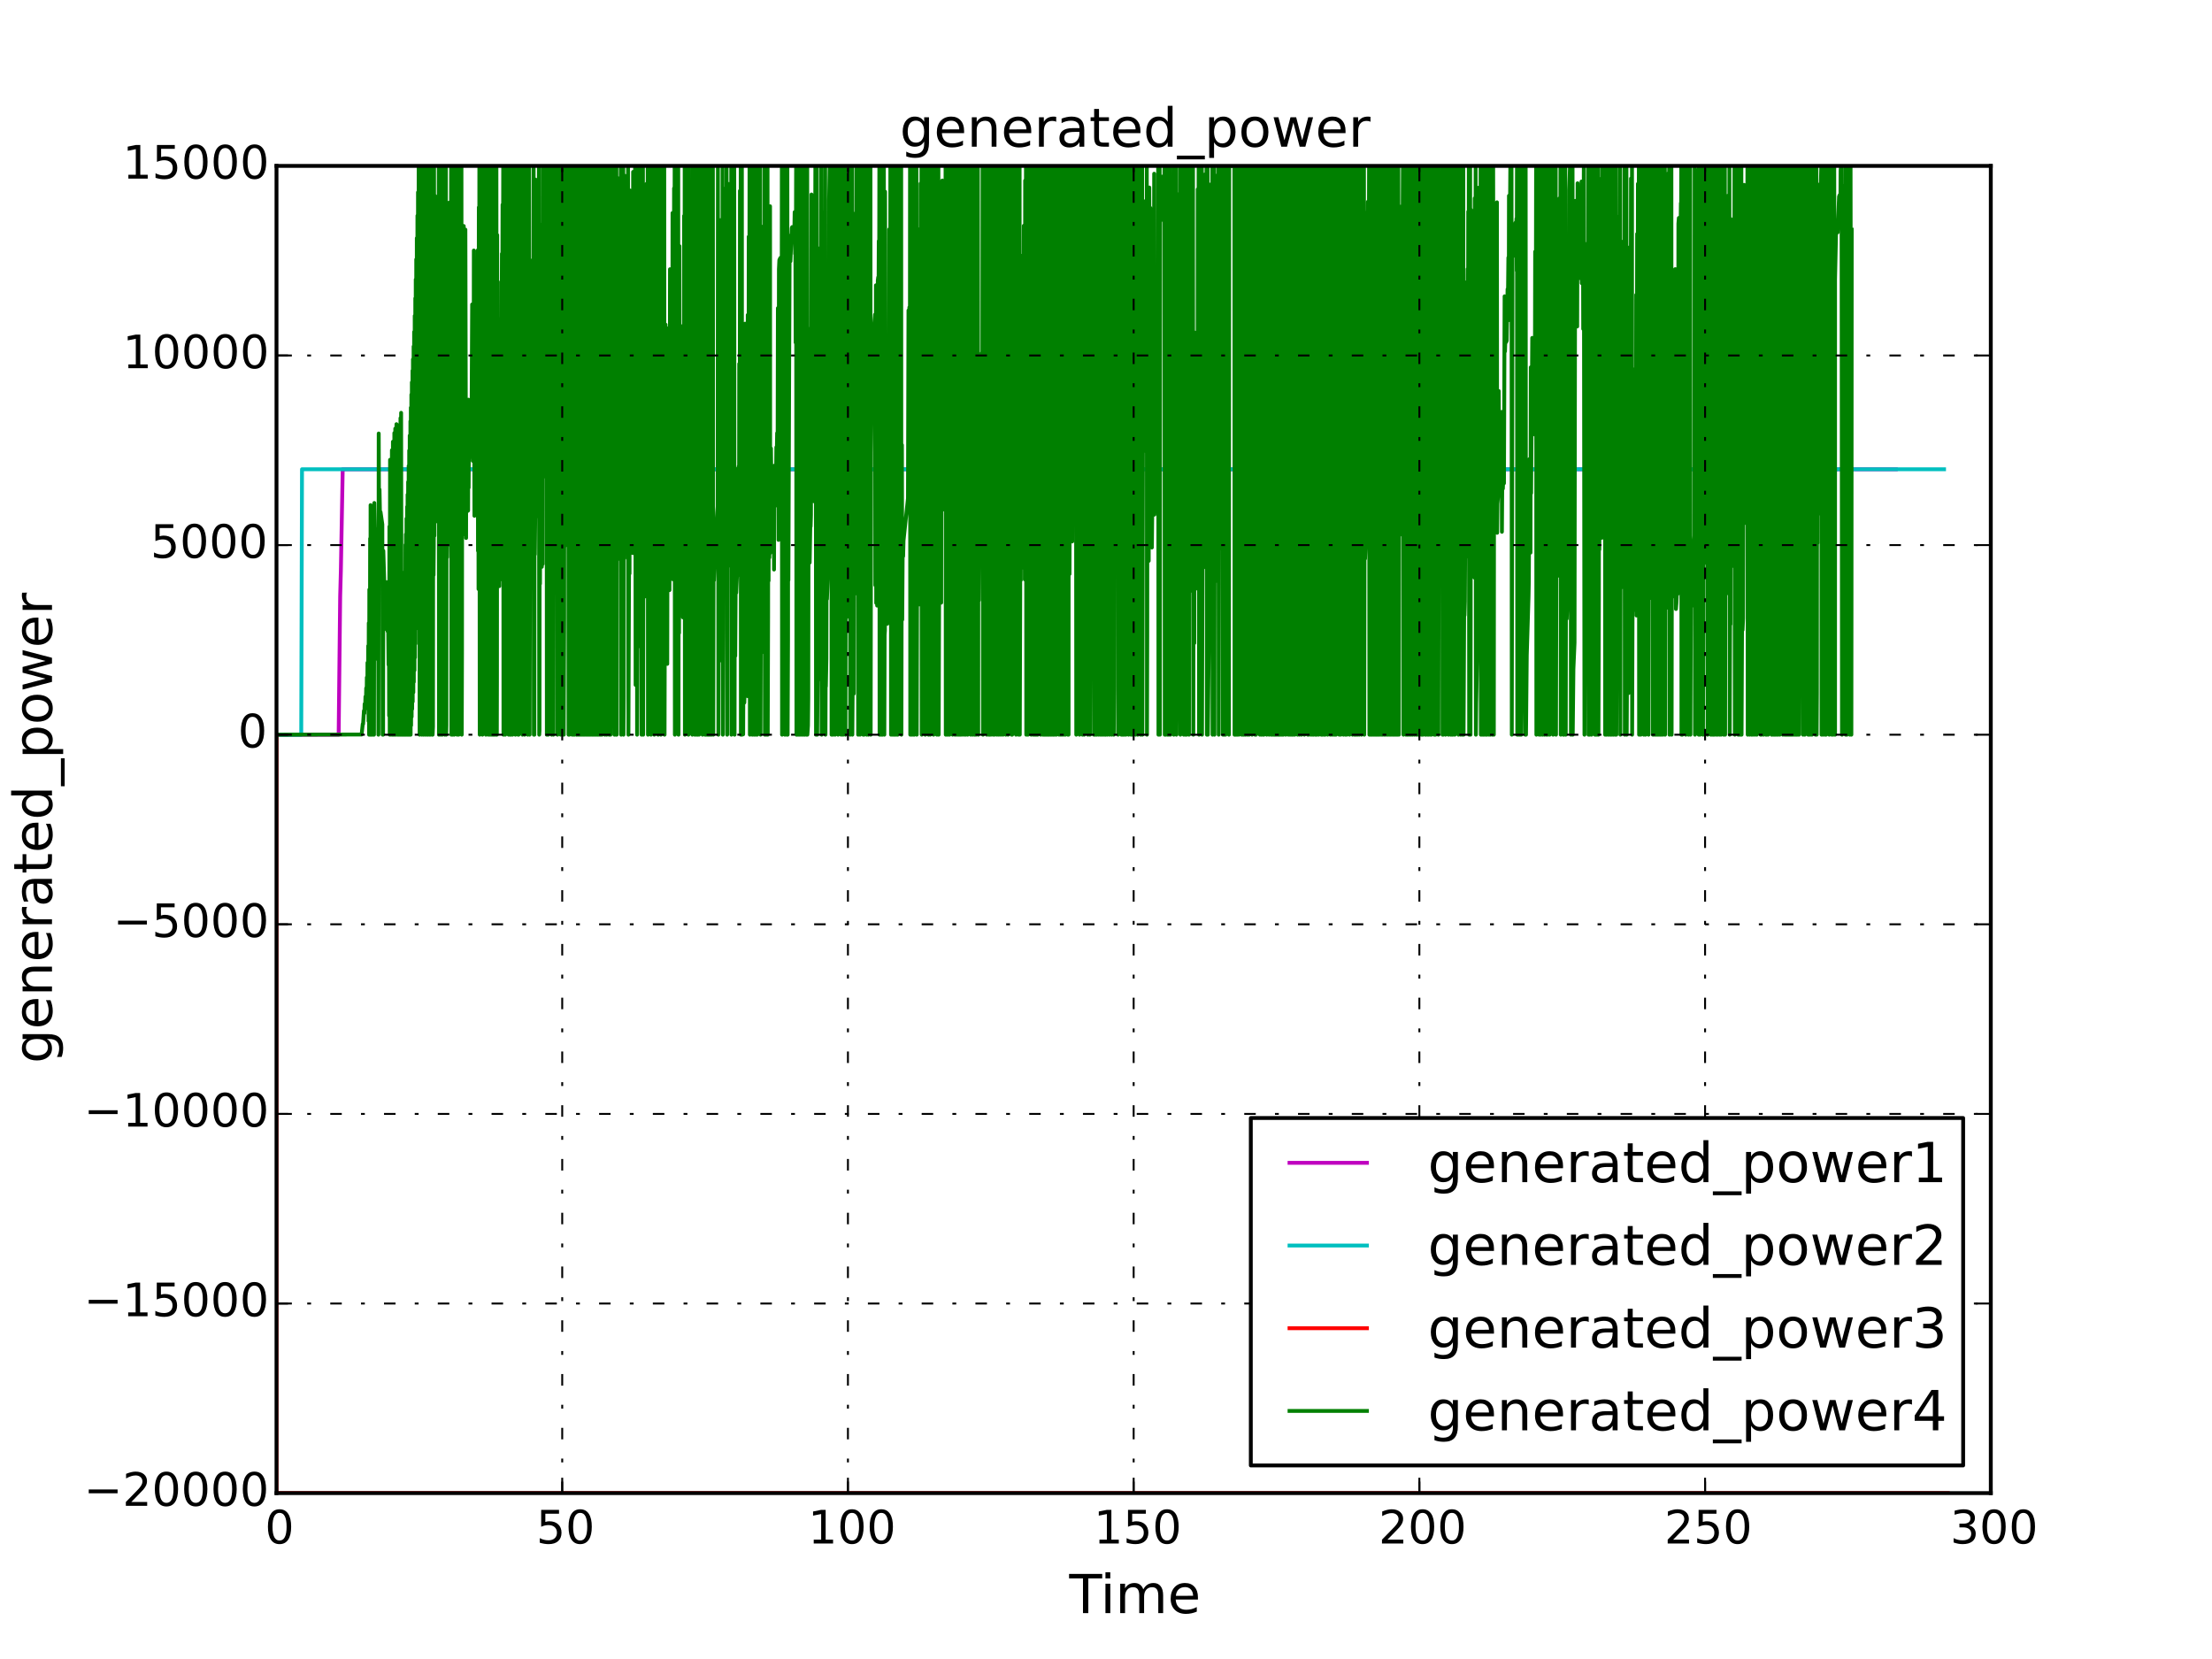 <?xml version="1.0" encoding="utf-8" standalone="no"?>
<!DOCTYPE svg PUBLIC "-//W3C//DTD SVG 1.1//EN"
  "http://www.w3.org/Graphics/SVG/1.1/DTD/svg11.dtd">
<!-- Created with matplotlib (http://matplotlib.org/) -->
<svg height="432pt" version="1.1" viewBox="0 0 576 432" width="576pt" xmlns="http://www.w3.org/2000/svg" xmlns:xlink="http://www.w3.org/1999/xlink">
 <defs>
  <style type="text/css">
*{stroke-linecap:butt;stroke-linejoin:round;}
  </style>
 </defs>
 <g id="figure_1">
  <g id="patch_1">
   <path d="
M0 432
L576 432
L576 0
L0 0
z
" style="fill:#ffffff;"/>
  </g>
  <g id="axes_1">
   <g id="patch_2">
    <path d="
M72 388.8
L518.4 388.8
L518.4 43.2
L72 43.2
z
" style="fill:#ffffff;"/>
   </g>
   <g id="line2d_1">
    <path clip-path="url(#p7ff5b81e1d)" d="
M72 191.314
L88.187 191.314
L88.295 181.115
L88.578 155.267
L88.758 148.684
L89.241 122.194
L493.67 122.194
L493.67 122.194" style="fill:none;stroke:#bf00bf;stroke-linecap:square;"/>
   </g>
   <g id="line2d_2">
    <path clip-path="url(#p7ff5b81e1d)" d="
M72 191.314
L78.44 191.314
L78.642 122.194
L506.228 122.194
L506.228 122.194" style="fill:none;stroke:#00bfbf;stroke-linecap:square;"/>
   </g>
   <g id="line2d_3">
    <path clip-path="url(#p7ff5b81e1d)" d="
M72 191.314
L72 388.8
L72 388.8
L72 388.8
L507.208 388.8
L507.208 388.8" style="fill:none;stroke:#ff0000;stroke-linecap:square;"/>
   </g>
   <g id="line2d_4">
    <path clip-path="url(#p7ff5b81e1d)" d="
M72 191.314
L94.17 191.269
L94.458 188.527
L94.547 188.545
L94.766 185.086
L94.88 185.732
L94.946 183.318
L95.065 184.558
L95.162 181.401
L95.273 183.642
L95.356 179.184
L95.462 183.137
L95.523 176.398
L95.63 183.306
L95.69 172.566
L95.803 184.591
L95.874 168.191
L95.969 187.768
L96.027 162.238
L96.108 191.314
L96.174 153.525
L96.291 191.314
L96.382 140.226
L96.441 191.314
L96.498 131.529
L96.587 191.314
L96.684 132.209
L96.753 191.314
L96.838 132.321
L96.916 191.314
L97.018 132.42
L97.138 135.358
L97.228 191.314
L97.386 191.314
L97.466 130.974
L97.68 142.893
L97.956 143.88
L98.128 142.281
L98.183 158.08
L98.28 145.083
L98.356 171.728
L98.465 137.644
L98.54 191.314
L98.617 112.882
L98.725 139.256
L98.83 127.46
L98.948 133.916
L99.095 133.329
L99.558 136.545
L99.639 191.314
L99.754 191.314
L99.819 143.424
L100.154 154.39
L100.2 151.8
L100.245 152.23
L100.442 151.853
L100.487 152.727
L100.572 151.674
L100.605 163.825
L100.698 151.597
L100.935 164.382
L101.008 156.544
L101.177 173.105
L101.254 152.551
L101.328 186.354
L101.404 137.113
L101.48 191.314
L101.572 119.732
L101.802 191.314
L102.054 117.225
L102.107 191.314
L102.226 191.314
L102.316 115.017
L102.375 191.314
L102.613 191.314
L102.686 112.749
L102.845 191.314
L102.929 111.605
L103.141 191.314
L103.236 110.457
L103.338 122.396
L103.487 191.314
L103.54 116.407
L103.689 191.314
L103.761 112.329
L103.88 191.314
L103.953 110.71
L104.098 191.314
L104.205 191.314
L104.283 108.87
L104.382 191.314
L104.45 107.495
L104.588 191.314
L104.667 188.83
L104.722 191.314
L104.785 185.499
L104.854 191.314
L104.909 182.206
L104.976 191.314
L105.044 176.33
L105.13 191.314
L105.179 171.554
L105.245 191.314
L105.31 164.23
L105.371 191.314
L105.447 148.948
L105.52 191.314
L105.581 141.854
L105.647 191.314
L105.703 139.12
L105.781 191.314
L105.852 135.017
L105.988 191.314
L106.019 131.945
L106.071 191.314
L106.134 128.791
L106.198 191.314
L106.275 125.484
L106.35 191.314
L106.413 121.326
L106.464 191.314
L106.556 117.301
L106.618 191.314
L106.691 113.415
L106.797 191.314
L106.868 109.691
L106.926 191.314
L106.983 106.132
L107.048 188.908
L107.116 102.747
L107.193 186.643
L107.25 99.544
L107.328 184.629
L107.411 96.525
L107.47 182.706
L107.535 93.567
L107.63 180.298
L107.702 90.217
L107.757 177.588
L107.837 86.421
L107.931 174.56
L107.992 82.231
L108.06 171.231
L108.143 77.67
L108.203 167.624
L108.26 72.763
L108.334 163.757
L108.388 67.531
L108.449 159.645
L108.538 61.994
L108.617 155.302
L108.698 56.168
L108.789 150.742
L108.849 50.069
L108.94 145.975
L109.018 43.709
L109.118 141.01
L109.183 43.2
L109.265 191.314
L109.331 62.164
L109.407 153.372
L109.512 53.732
L109.58 147.321
L109.633 43.853
L109.69 140.661
L109.768 43.2
L109.832 191.314
L109.893 59.647
L109.971 150.914
L110.026 49.504
L110.089 143.601
L110.151 43.2
L110.248 191.314
L110.306 60.008
L110.361 150.888
L110.433 48.651
L110.527 142.666
L110.583 43.2
L110.671 191.314
L110.755 58.093
L110.821 149.103
L110.89 45.769
L110.945 140.172
L111.031 43.2
L111.093 191.314
L111.155 55.276
L111.229 146.628
L111.311 43.2
L111.369 191.314
L111.43 58.99
L111.512 149.537
L111.583 45.162
L111.646 139.341
L111.71 43.2
L111.771 191.314
L111.835 53.061
L111.896 144.53
L111.974 43.2
L112.026 191.314
L112.124 56.056
L112.179 146.895
L112.254 43.2
L112.405 43.2
L112.478 191.314
L112.594 43.2
L112.657 191.314
L112.749 189.26
L112.832 89.48
L112.899 149.751
L112.958 142.358
L113.025 43.472
L113.117 139.514
L113.175 112.99
L113.27 51.005
L113.346 135.908
L113.464 131.344
L113.657 52.668
L113.75 67.988
L113.899 62.577
L113.956 129.402
L114.164 119.794
L114.259 43.2
L114.301 191.314
L114.509 53.241
L114.6 139.465
L114.693 43.2
L114.735 191.314
L114.817 57.885
L115.035 43.2
L115.156 191.314
L115.288 72.372
L115.387 65.752
L115.457 82.443
L115.528 52.927
L115.616 77.677
L115.677 67.428
L115.729 43.2
L115.824 191.314
L115.901 55
L115.983 64.274
L116.037 139.058
L116.116 43.2
L116.186 191.314
L116.246 188.893
L116.305 78.358
L116.405 145.123
L116.746 119.164
L116.787 53.431
L116.952 52.772
L116.984 141.759
L117.255 55.395
L117.353 97.431
L117.409 95.449
L117.465 43.2
L117.531 191.314
L117.599 100.348
L117.666 58.678
L117.743 144.624
L117.813 43.2
L117.894 191.314
L117.967 60.168
L118.045 143.378
L118.109 43.466
L118.165 131.178
L118.165 131.178
L118.165 131.178
L118.219 43.2
L118.277 191.314
L118.392 153.997
L118.446 60.201
L118.508 141.956
L118.604 113.74
L118.673 54.617
L118.726 137.849
L118.778 86.099
L118.848 56.275
L118.926 142.318
L118.978 43.2
L119.034 191.314
L119.08 184.646
L119.133 85.694
L119.202 142.789
L119.272 130.071
L119.339 43.2
L119.422 191.314
L119.486 124.121
L119.567 79.933
L119.643 155.406
L119.806 66.331
L119.859 156.804
L119.937 46.171
L120.011 66.797
L120.093 129.617
L120.163 43.2
L120.238 191.314
L120.303 169.521
L120.373 60.515
L120.43 139.326
L120.511 99.139
L120.759 58.852
L120.764 138.601
L120.939 130.885
L121.149 130.928
L121.185 59.788
L121.37 140.101
L121.379 133.3
L121.895 132.956
L121.976 104.078
L122.034 127.007
L122.124 110.262
L122.225 119.125
L122.279 112.399
L122.446 113.883
L122.783 111.253
L122.945 79.276
L123.035 92.821
L123.1 120.009
L123.25 90.055
L123.315 115.913
L123.384 65.226
L123.54 134.318
L123.599 120.107
L123.716 126.987
L123.773 111.141
L123.915 130.189
L124.138 104.011
L124.229 127.644
L124.303 114.929
L124.395 65.175
L124.467 143.434
L124.541 89.89
L124.608 153.398
L124.684 53.986
L124.764 142.299
L124.821 43.2
L124.92 191.314
L124.974 61.115
L125.053 144.591
L125.143 45.699
L125.26 133.421
L125.353 131.536
L125.552 43.2
L125.632 191.314
L125.7 143.885
L125.752 161.691
L125.825 43.2
L125.926 139.059
L126.014 73.05
L126.153 86.646
L126.301 85.594
L126.37 142.977
L126.447 43.2
L126.528 191.314
L126.713 59.629
L126.79 157.139
L126.899 53.848
L127.012 64.045
L127.02 139.484
L127.02 139.484
L127.02 139.484
L127.082 43.2
L127.153 191.314
L127.196 184.54
L127.262 85.246
L127.35 141.727
L127.46 43.2
L127.569 191.314
L127.665 57.766
L127.714 140.726
L127.802 43.2
L127.869 191.314
L127.927 57.456
L128.042 140.957
L128.071 43.2
L128.147 191.314
L128.233 57.476
L128.317 140.93
L128.375 43.2
L128.454 191.314
L128.518 57.355
L128.6 140.796
L128.676 43.2
L128.728 191.314
L128.805 57.174
L128.895 140.617
L128.959 43.2
L129.059 191.314
L129.266 43.2
L129.376 191.314
L129.411 176.13
L129.474 61.196
L129.551 149.581
L129.67 151.859
L129.769 123.779
L130.012 152.636
L130.049 121.367
L130.352 138.316
L130.36 82.97
L130.36 82.97
L130.36 82.97
L130.418 150.863
L130.475 103.811
L130.513 73.381
L130.613 92.113
L130.696 66.062
L130.767 89.772
L130.859 53.298
L130.94 90.273
L131.033 43.2
L131.104 191.314
L131.193 49.533
L131.32 136.283
L131.373 43.2
L131.495 43.2
L131.554 191.314
L131.665 157.351
L131.77 60.981
L131.894 142.337
L131.998 117.227
L132.032 43.541
L132.104 135.87
L132.149 67.016
L132.208 58.868
L132.266 140.238
L132.39 43.2
L132.454 191.314
L132.535 51
L132.635 55.152
L132.723 43.2
L132.784 191.314
L132.835 58.54
L132.951 140.595
L132.978 43.2
L133.054 191.314
L133.138 53.427
L133.243 135.945
L133.331 43.2
L133.451 191.314
L133.521 49.035
L133.699 144.173
L133.765 43.2
L134.161 43.2
L134.216 191.314
L134.296 163.163
L134.407 148.907
L134.477 53.355
L134.569 57.249
L134.663 116.646
L134.81 43.2
L134.913 191.314
L134.988 43.2
L135.06 191.314
L135.234 58.406
L135.325 138.097
L135.536 48.696
L135.635 136.856
L135.737 43.2
L136.034 191.314
L136.071 182.55
L136.127 83.531
L136.181 145.371
L136.297 109.572
L136.393 143.863
L136.455 43.2
L136.602 191.314
L136.694 144.523
L136.746 57.139
L136.871 138.39
L137.003 133.603
L137.172 53.102
L137.247 137.085
L137.336 43.2
L137.42 191.314
L137.488 184.125
L137.555 84.447
L137.625 140.374
L137.717 126.643
L137.792 43.2
L137.917 191.314
L138.053 121.534
L138.107 69.751
L138.212 153.274
L138.315 127.207
L138.383 133.269
L138.552 132.215
L138.63 132.555
L138.744 67.698
L138.811 75.192
L138.892 124.498
L138.959 43.2
L139.011 191.314
L139.149 191.314
L139.23 91.756
L139.285 144.385
L139.375 133.539
L139.439 46.765
L139.963 134.431
L140.03 129.604
L140.105 117.055
L140.336 43.2
L140.414 191.314
L140.482 190.26
L140.551 91.778
L140.613 152.019
L140.688 127.261
L140.736 63.72
L140.856 146.536
L141.01 59.648
L141.092 147.6
L141.207 58.376
L141.262 65.506
L141.311 146.878
L141.375 43.2
L141.507 43.893
L141.697 124.098
L141.796 43.2
L142.332 43.2
L142.4 191.314
L142.433 48.004
L142.487 58.303
L142.586 127.485
L142.673 43.2
L142.736 191.314
L142.852 179.19
L142.928 68.16
L143.01 138.738
L143.19 53.775
L143.257 136.256
L143.402 53.821
L143.496 141.561
L143.568 43.2
L143.657 191.314
L143.72 179.569
L143.797 80.985
L143.869 140.499
L143.944 125.061
L144.018 43.2
L144.104 191.314
L144.165 117.433
L144.258 76.521
L144.362 154.129
L144.5 62.94
L144.582 154.444
L144.696 43.2
L144.798 63.564
L144.902 59.822
L144.967 129.369
L145.047 43.2
L145.169 191.314
L145.326 119.851
L145.44 129.861
L145.464 56.334
L145.544 69.926
L145.589 140.282
L145.655 60.663
L145.687 63.324
L145.778 147.028
L145.869 141.237
L145.929 43.2
L146.003 191.314
L146.079 135.611
L146.143 74.051
L146.219 155.023
L146.298 63.364
L146.386 66.56
L146.473 74.821
L146.565 147.677
L146.751 43.2
L146.798 191.314
L146.914 160.917
L146.963 53.345
L147.008 58.099
L147.069 142.17
L147.114 94.252
L147.238 110.015
L147.349 59.045
L147.417 74.598
L147.517 43.2
L147.57 136.837
L147.731 43.2
L147.812 125.233
L147.96 43.2
L148.049 191.314
L148.139 43.2
L148.259 191.314
L148.429 63.047
L148.452 128.672
L148.582 112.319
L148.695 113.541
L148.822 109.211
L148.909 43.2
L148.978 191.314
L149.057 68.886
L149.195 125.878
L149.282 43.2
L149.347 191.314
L149.421 153.304
L149.493 43.2
L149.558 191.314
L149.865 61.307
L149.923 101.449
L149.98 43.2
L150.073 191.314
L150.136 43.2
L150.199 191.314
L150.263 54.151
L150.331 142.318
L150.406 43.2
L150.468 191.314
L150.556 48.468
L150.651 139.344
L150.722 43.2
L150.788 191.314
L150.865 46.592
L150.942 137.871
L151.034 43.2
L151.111 191.314
L151.173 45.586
L151.229 137.069
L151.293 43.2
L151.352 191.314
L151.416 45.01
L151.488 136.603
L151.581 43.2
L151.633 191.314
L151.693 44.649
L151.79 136.307
L151.853 43.2
L151.918 191.314
L151.991 44.398
L152.068 136.097
L152.142 43.2
L152.216 191.314
L152.271 44.205
L152.387 135.932
L152.446 43.2
L152.526 191.314
L152.599 44.045
L152.664 135.794
L152.727 43.2
L152.794 191.314
L152.857 43.903
L152.928 135.672
L153.01 43.2
L153.065 191.314
L153.153 43.774
L153.21 135.56
L153.29 43.2
L153.386 191.314
L153.454 43.655
L153.519 135.456
L153.585 43.2
L153.641 191.314
L153.701 43.543
L153.788 135.358
L153.855 43.2
L153.923 191.314
L153.978 43.438
L154.064 135.266
L154.134 43.2
L154.232 191.314
L154.31 43.338
L154.371 135.179
L154.434 43.2
L154.521 191.314
L154.588 43.244
L154.673 135.097
L154.733 43.2
L154.795 191.314
L154.854 43.2
L154.922 135.019
L154.999 43.2
L155.077 191.314
L155.142 43.2
L155.203 134.945
L155.281 43.2
L155.344 191.314
L155.452 43.2
L155.525 134.875
L155.597 43.2
L155.656 191.314
L155.758 43.2
L155.826 134.809
L155.893 43.2
L155.955 191.314
L156.055 43.2
L156.111 134.746
L156.209 43.2
L156.265 191.314
L156.342 43.2
L156.435 191.314
L156.537 55.319
L156.598 143.262
L156.665 43.2
L156.751 191.314
L156.813 48.236
L157.034 142.235
L157.287 43.2
L157.43 43.2
L157.507 191.314
L157.57 145.845
L157.625 159.203
L157.72 49.015
L157.786 135.569
L157.852 131.818
L157.91 43.2
L157.986 191.314
L158.121 145.334
L158.268 54.758
L158.387 139.983
L158.516 43.2
L158.608 191.314
L158.649 45.422
L158.765 58.253
L158.845 130.013
L158.921 43.2
L158.977 191.314
L159.061 180.529
L159.147 69
L159.191 138.799
L159.27 105.553
L159.374 114.574
L159.426 47.919
L159.481 133.171
L159.582 71.233
L159.796 104.124
L159.87 43.2
L159.994 191.314
L160.085 113.773
L160.179 145.812
L160.219 43.2
L160.333 43.2
L160.384 191.314
L160.51 43.2
L160.585 191.314
L160.763 46.321
L160.831 145.663
L160.949 48.743
L161.053 49.207
L161.131 136.817
L161.375 129.445
L161.655 43.2
L161.744 191.314
L161.818 141.188
L161.935 58.411
L162.011 146.342
L162.147 67.124
L162.227 153.923
L162.296 43.2
L162.354 191.314
L162.425 181.444
L162.486 84.38
L162.601 145.387
L162.659 132.71
L162.735 45.777
L162.827 134.424
L163.073 128.991
L163.189 116.765
L163.313 121.982
L163.437 120.708
L163.539 43.2
L163.641 191.314
L163.843 137.87
L163.926 149.363
L164.01 49.585
L164.123 126.04
L164.201 80.398
L164.366 97.043
L164.451 128.385
L164.551 118.08
L164.615 69.637
L164.712 144.004
L164.791 116.906
L164.863 44.76
L164.916 137.847
L165.085 62.806
L165.182 144.101
L165.31 137.079
L165.377 43.2
L165.512 178.363
L165.583 49.479
L165.784 114.847
L165.82 43.2
L165.899 191.314
L166.089 137.836
L166.166 168.415
L166.19 95.779
L166.353 105.727
L166.515 155.339
L166.573 81.322
L166.636 151.603
L166.688 144.538
L166.771 43.2
L166.861 139.477
L166.936 135.79
L166.981 43.2
L167.06 191.314
L167.139 160.782
L167.205 50.091
L167.295 140.787
L167.359 126.8
L167.421 43.2
L167.479 191.314
L167.637 66.913
L167.704 151.806
L167.839 74.193
L167.906 155.345
L168.095 60.159
L168.177 153.738
L168.254 52.933
L168.382 47.837
L168.43 49.369
L168.605 147.509
L168.658 43.2
L168.733 191.314
L168.956 146.82
L169.078 66.609
L169.135 156.643
L169.21 47.741
L169.277 65.802
L169.336 131.304
L169.439 43.2
L169.508 191.314
L169.581 174.323
L169.66 63.963
L169.737 139.287
L169.892 56.41
L169.975 137.148
L170.152 51.155
L170.219 141.151
L170.291 43.2
L170.372 191.314
L170.46 177.9
L170.579 79.224
L170.77 138.618
L170.8 123.362
L170.886 121.978
L171.034 43.2
L171.259 43.2
L171.374 191.314
L171.441 139.195
L171.542 149.859
L171.65 49.964
L171.722 135.023
L171.767 80.728
L171.89 136.194
L171.997 43.2
L172.087 191.314
L172.165 153.768
L172.256 158.781
L172.488 151.255
L172.576 129.833
L172.665 45.794
L172.721 122.572
L172.844 115.534
L172.969 43.2
L173.05 191.314
L173.306 84.531
L173.383 165.37
L173.478 122.459
L173.609 134.909
L173.721 125.969
L173.752 172.876
L173.917 85.515
L173.962 91.277
L174.06 93.673
L174.113 137.836
L174.189 107.502
L174.244 121.116
L174.329 153.669
L174.465 70.105
L174.593 80.404
L174.732 134.066
L174.795 96.251
L174.853 149.888
L174.914 140.907
L175.046 142.876
L175.123 55.464
L175.226 150.849
L175.279 132.081
L175.321 56.997
L175.396 142.773
L175.436 115.897
L175.523 49.026
L175.609 141.94
L175.674 43.2
L175.736 191.314
L175.828 54.296
L175.917 57.618
L176.107 60.685
L176.177 58.845
L176.283 59.16
L176.468 43.2
L176.613 43.2
L176.684 191.314
L176.741 92.667
L176.824 164.836
L176.923 64.088
L176.982 150.918
L177.095 150.821
L177.151 137.202
L177.244 149.083
L177.357 145.133
L177.437 145.949
L177.533 126.242
L177.591 150.758
L177.749 110.26
L177.835 160.765
L177.894 84.786
L178.001 110.135
L178.065 160.494
L178.125 56.213
L178.176 123.07
L178.229 131.954
L178.287 43.2
L178.347 191.314
L178.405 160.269
L178.458 51.633
L178.508 142.769
L178.654 50.179
L178.749 141.663
L178.867 64.333
L178.931 151.754
L178.988 46.767
L179.052 68.817
L179.126 132.432
L179.218 43.2
L179.271 191.314
L179.364 169.82
L179.424 63.624
L179.523 145.502
L179.586 111.445
L179.646 153.637
L179.754 62.513
L179.817 155.074
L179.901 47.538
L180.087 145.742
L180.225 43.2
L180.274 191.314
L180.312 152.121
L180.351 71.038
L180.351 71.038
L180.351 71.038
L180.405 157.055
L180.486 94.731
L180.55 169.409
L180.608 72.996
L180.675 155.945
L180.736 57.866
L180.802 150.233
L180.857 43.2
L180.921 191.314
L180.977 67.059
L181.038 148.829
L181.128 50.916
L181.197 144.037
L181.281 43.2
L181.344 191.314
L181.41 53.477
L181.476 144.325
L181.583 43.2
L181.658 191.314
L181.734 53.769
L181.945 148.552
L181.976 43.2
L181.976 43.2
L181.976 43.2
L182.023 191.314
L182.075 152.362
L182.178 70.273
L182.24 149.544
L182.306 112.93
L182.352 61.051
L182.418 148.266
L182.544 66.51
L182.598 152.896
L182.658 46.271
L182.751 67.224
L182.809 130.715
L182.901 43.2
L182.939 191.314
L183.009 170.05
L183.078 61.686
L183.177 141.096
L183.235 103.047
L183.301 149.548
L183.383 51.776
L183.47 146.172
L183.537 43.2
L183.593 191.314
L183.653 52.802
L183.728 143.43
L183.78 43.2
L183.84 191.314
L183.932 51.61
L183.992 142.606
L184.083 43.2
L184.144 191.314
L184.212 50.767
L184.278 141.882
L184.36 43.2
L184.447 191.314
L184.507 50.032
L184.597 141.247
L184.656 43.2
L184.719 191.314
L184.802 49.369
L184.858 140.672
L184.951 43.2
L184.997 191.314
L185.061 48.757
L185.132 140.14
L185.214 43.2
L185.268 191.314
L185.347 48.185
L185.532 143.403
L185.632 43.2
L185.735 191.314
L185.806 146.172
L185.923 151.112
L186.178 144.082
L186.779 133.34
L186.882 131.861
L186.945 43.2
L187.07 191.314
L187.142 136.091
L187.351 172.076
L187.416 82.082
L187.506 163.756
L187.562 57.334
L187.736 151.805
L187.855 148.321
L187.955 149.623
L188.078 149.451
L188.146 43.2
L188.223 191.314
L188.309 163.934
L188.386 66.272
L188.506 147.971
L188.593 131.006
L188.753 53.845
L188.822 138.869
L188.869 112.002
L188.908 49.091
L188.973 134.445
L189.057 86.412
L189.112 147.615
L189.203 43.2
L189.353 191.314
L189.51 50.313
L189.723 47.898
L189.961 48.141
L190.121 147.306
L190.258 60.298
L190.328 136.545
L190.367 133.258
L190.414 43.2
L190.455 191.314
L190.526 141.655
L190.602 69.006
L190.653 153.508
L190.818 152.149
L190.891 69.007
L190.953 72.624
L191.068 76.484
L191.14 154.689
L191.197 43.2
L191.278 191.314
L191.38 121.878
L191.456 170.813
L191.559 154.222
L191.716 154.359
L192.013 147.322
L192.064 149.839
L192.375 121.386
L192.435 147.196
L192.494 94.739
L192.571 124.947
L192.625 149.419
L192.679 49.682
L192.836 135.215
L192.881 43.2
L192.929 191.314
L192.979 162.773
L193.185 43.2
L193.236 191.314
L193.294 182.375
L193.395 134.657
L193.517 191.224
L193.658 158.083
L193.723 110.781
L193.823 182.964
L193.939 178.215
L194.01 84.281
L194.097 172.281
L194.149 157.087
L194.228 85.891
L194.29 171.655
L194.351 131.519
L194.415 99.346
L194.47 179.634
L194.533 96.1
L194.596 105.736
L194.658 181.276
L194.71 82.009
L194.903 162.42
L194.963 61.631
L195.019 136.515
L195.082 141.162
L195.174 43.2
L195.269 191.314
L195.335 167.703
L195.42 57.732
L195.523 148.604
L195.618 141.792
L195.673 43.508
L195.754 128.676
L195.816 43.2
L195.886 191.314
L195.948 55.419
L196.036 142.131
L196.088 45.658
L196.161 135.738
L196.271 43.2
L196.337 191.314
L196.384 55.034
L196.468 142.748
L196.52 46.489
L196.612 135.928
L196.682 43.2
L196.741 191.314
L196.832 55.165
L196.901 146.447
L196.961 49.504
L197.025 137.118
L197.096 43.2
L197.173 191.314
L197.248 55.705
L197.329 147.34
L197.388 46.917
L197.459 135.996
L197.57 135.658
L197.685 132.267
L197.834 133.827
L197.909 133.594
L197.978 43.2
L198.042 191.314
L198.138 155.781
L198.264 162.962
L198.333 135.004
L198.399 165.826
L198.534 126.282
L198.592 169.786
L198.652 90.399
L198.713 133.54
L198.797 159.485
L198.903 58.891
L199.042 147.164
L199.113 43.2
L199.178 191.314
L199.232 169.197
L199.29 57.87
L199.348 148.425
L199.413 145.28
L199.482 43.2
L199.565 191.314
L199.631 166.68
L199.704 58.063
L199.743 148.414
L199.806 140.958
L199.867 43.2
L199.917 191.314
L200.015 160.365
L200.089 62.616
L200.141 151.24
L200.199 130.753
L200.262 54.343
L200.34 145.186
L200.48 114.082
L200.517 53.701
L200.517 53.701
L200.517 53.701
L200.552 144.005
L200.66 143.358
L200.765 116.775
L200.874 127.332
L201.007 124.696
L201.167 125.962
L201.248 125.589
L201.345 125.841
L201.479 125.839
L201.551 148.31
L201.639 121.269
L201.752 131.219
L201.845 125.448
L201.915 126.245
L202.009 131.639
L202.154 116.454
L202.243 120.449
L202.356 112.768
L202.473 125.318
L202.561 80.225
L202.665 97.274
L202.729 140.589
L202.83 70.097
L202.94 67.71
L203.203 67.153
L203.374 67.202
L203.496 138.02
L203.59 43.2
L203.646 191.314
L203.739 160.157
L203.8 160.597
L203.891 59.108
L203.953 139.912
L204.041 81.903
L204.123 146.163
L204.331 43.2
L204.378 191.314
L204.424 71.776
L204.564 147.297
L204.618 46.034
L204.667 134.629
L204.761 135.765
L204.823 43.2
L204.877 191.314
L205.03 43.2
L205.103 191.314
L205.206 166.45
L205.243 61.273
L205.296 151.094
L205.606 67.481
L205.829 68.026
L206.181 59.362
L206.274 59.128
L206.499 59.315
L206.847 59.923
L206.925 55.23
L207.047 66.118
L207.096 56.131
L207.186 89.21
L207.308 43.2
L207.394 191.314
L207.471 43.2
L207.556 191.314
L207.618 57.051
L207.687 146.051
L207.764 43.2
L207.843 191.314
L207.913 56.443
L207.982 147.086
L208.069 43.2
L208.129 191.314
L208.22 56.709
L208.328 147.202
L208.407 43.2
L208.484 191.314
L208.62 56.338
L208.707 146.816
L208.778 43.2
L208.893 191.314
L208.982 55.677
L209.075 146.208
L209.165 43.2
L209.259 191.314
L209.327 54.897
L209.415 145.513
L209.496 43.2
L209.588 191.314
L209.698 54.083
L209.776 144.795
L209.84 43.2
L210.004 191.314
L210.202 43.2
L210.243 191.314
L210.399 188.957
L210.475 181.664
L210.619 85.639
L210.835 146.506
L211.074 132.648
L211.084 137.074
L211.173 134.128
L211.307 50.643
L211.431 120.415
L211.551 107.21
L211.68 113.823
L211.945 114.301
L211.949 130.532
L212.1 125.622
L212.315 43.2
L212.427 43.2
L212.49 191.314
L212.534 54.267
L212.643 70.605
L212.676 137.87
L212.676 137.87
L212.676 137.87
L212.716 43.2
L212.794 191.314
L212.882 179.678
L213.03 163.276
L213.109 173.32
L213.199 124.115
L213.306 176.853
L213.396 81.329
L213.467 163.89
L213.585 162.451
L213.627 64.561
L213.687 150.428
L213.771 151.429
L213.847 43.2
L213.949 191.314
L214.006 154.82
L214.068 75.551
L214.139 154.712
L214.281 67.707
L214.353 154.265
L214.405 70.537
L214.463 75.447
L214.558 156.564
L214.644 55.26
L214.711 61.038
L214.774 151.258
L214.876 43.2
L214.951 191.314
L214.998 178.351
L215.06 178.741
L215.193 171.597
L215.228 156.127
L215.343 156.002
L215.692 146.337
L215.801 148.673
L215.907 52.131
L216.039 43.2
L216.501 43.2
L216.539 191.314
L216.615 82.075
L216.688 143.618
L216.78 43.2
L216.905 191.314
L217 169.024
L217.178 50.806
L217.256 61.166
L217.388 43.2
L217.451 191.314
L217.565 173.705
L217.657 67.241
L217.743 150.212
L217.82 149.061
L217.898 45.19
L218.03 46.763
L218.098 144.118
L218.172 43.2
L218.231 191.314
L218.313 61.448
L218.37 145.047
L218.492 45.898
L218.578 133.817
L218.803 129.241
L218.859 43.2
L219.031 191.314
L219.103 59.135
L219.387 43.2
L219.44 43.2
L219.523 191.314
L219.611 172.956
L219.74 170.485
L219.784 161.584
L219.854 64.254
L219.918 143.308
L220.047 137.696
L220.082 43.2
L220.155 191.314
L220.22 151.555
L220.288 69.97
L220.376 155.15
L220.437 111.317
L220.506 78.698
L220.58 160.614
L220.757 70.847
L220.784 83.28
L220.86 154.652
L220.907 152.585
L220.955 45.413
L221.229 123.33
L221.295 43.2
L221.393 191.314
L221.579 148.036
L221.658 151.284
L221.89 43.2
L221.949 191.314
L222.071 174.359
L222.175 104.263
L222.277 105.895
L222.319 180.631
L222.386 77.284
L222.479 102.225
L222.505 153.279
L222.575 55.646
L222.637 101.466
L222.699 133.56
L222.763 75.355
L222.82 154.525
L223.017 43.242
L223.147 144.226
L223.228 130.662
L223.285 43.2
L223.462 191.314
L223.485 176.093
L223.526 75.288
L223.603 134.546
L223.712 118.908
L223.788 118.942
L223.87 43.2
L223.951 191.314
L224.234 119.976
L224.31 57.356
L224.431 140.29
L224.502 49.301
L224.578 142.141
L224.701 43.2
L224.764 191.314
L224.937 43.2
L225.012 191.314
L225.178 54.185
L225.284 154.208
L225.421 51.922
L225.508 148.858
L225.628 43.2
L225.691 191.314
L225.831 44.803
L225.922 150.111
L226.052 43.2
L226.129 191.314
L226.293 49.507
L226.379 152.15
L226.471 48.798
L226.547 51.66
L226.598 145.952
L226.665 43.2
L226.721 191.314
L226.823 117.812
L227.049 93.095
L227.46 86.702
L227.86 81.899
L227.938 152.383
L228.026 140.545
L228.084 74.293
L228.158 157.022
L228.346 81.038
L228.41 157.703
L228.578 73.017
L228.679 72.199
L228.744 83.892
L228.827 62.759
L228.883 101.336
L228.98 43.2
L229.04 191.314
L229.123 43.2
L229.252 191.314
L229.354 58.983
L229.429 147.039
L229.472 43.2
L229.553 191.314
L229.61 55.657
L229.659 141.039
L229.733 43.2
L229.803 191.314
L229.885 55.999
L230.069 150.223
L230.156 43.2
L230.281 191.314
L230.356 165.34
L230.434 164.247
L230.477 49.926
L230.647 151.667
L230.71 102.577
L230.797 159.711
L230.869 125.009
L231.027 162.441
L231.11 153.678
L231.227 155.587
L231.494 154.106
L231.559 59.711
L231.623 80.823
L231.779 127.004
L231.844 43.2
L231.96 43.2
L232.024 191.314
L232.12 43.2
L232.325 43.2
L232.451 191.314
L232.523 91.978
L232.612 142.077
L232.691 43.2
L232.754 191.314
L232.868 54.073
L232.934 139.587
L233.008 43.2
L233.086 191.314
L233.148 50.99
L233.241 142.111
L233.314 43.2
L233.414 191.314
L233.49 57.149
L233.59 140.699
L233.699 43.2
L233.77 191.314
L233.863 51.342
L234.112 145.862
L234.229 141.207
L234.385 142.908
L234.472 142.556
L234.668 43.2
L234.723 191.314
L234.859 115.875
L234.941 161.372
L235.05 144.82
L235.175 144.856
L235.276 140.757
L236.433 129.755
L236.565 80.832
L236.679 85.513
L236.799 80.016
L236.926 124.472
L236.967 43.2
L237.033 191.314
L237.077 155.504
L237.174 56.545
L237.245 146.495
L237.32 43.2
L237.411 191.314
L237.493 61.562
L237.641 145.541
L237.73 43.2
L237.795 191.314
L238.009 43.2
L238.087 191.314
L238.162 180.686
L238.239 65.961
L238.361 157.11
L238.444 43.2
L238.574 144.917
L238.643 43.2
L238.722 191.314
L238.802 156.927
L238.886 70.602
L238.937 152.074
L239.025 124.946
L239.092 60.834
L239.189 150.621
L239.324 78.29
L239.393 157.397
L239.458 59.636
L239.543 63.12
L239.633 156.191
L239.719 47.793
L239.778 70.19
L239.924 132.053
L239.945 43.2
L239.945 43.2
L239.945 43.2
L240.009 191.314
L240.05 168.474
L240.128 62.571
L240.193 145.214
L240.247 109.727
L240.319 64.555
L240.402 145.364
L240.558 64.595
L240.62 151.461
L240.678 45.31
L240.726 66.901
L240.799 130.498
L240.851 43.2
L240.929 191.314
L241.017 169.148
L241.076 61.792
L241.165 142.592
L241.234 105.573
L241.317 61.78
L241.387 142.402
L241.541 59.072
L241.634 147.729
L241.704 43.2
L241.78 191.314
L241.862 182.648
L241.929 84.744
L242.011 144.277
L242.093 132.158
L242.145 43.2
L242.227 191.314
L242.3 127.272
L242.379 82.436
L242.465 157.089
L242.633 69.581
L242.703 159.106
L242.758 49.934
L242.841 70.486
L242.926 133
L243.028 43.2
L243.102 191.314
L243.188 171.634
L243.267 63.038
L243.339 141.699
L243.412 104.501
L243.52 59.961
L243.598 140.319
L243.75 55.482
L243.813 144.718
L243.911 43.2
L243.974 191.314
L244.058 180.264
L244.145 81.946
L244.205 141.31
L244.294 126.395
L244.362 43.2
L244.43 191.314
L244.665 120.673
L244.73 71.263
L244.812 154.999
L244.967 70.174
L245.083 156.942
L245.207 49.204
L245.363 47.002
L245.413 49.989
L245.502 73.202
L245.559 132.673
L245.775 128.379
L246.057 129.196
L246.221 43.2
L246.28 191.314
L246.37 156.982
L246.422 43.2
L246.54 43.2
L246.585 191.314
L246.716 135.022
L246.894 43.2
L246.979 191.314
L247.135 43.2
L247.273 191.314
L247.41 44.938
L247.452 148.126
L247.581 152.931
L247.7 46.85
L247.788 52.056
L247.894 140.023
L247.965 43.2
L248.06 191.314
L248.188 50.541
L248.25 141.679
L248.328 43.2
L248.411 43.385
L248.473 134.403
L248.602 43.2
L248.655 191.314
L248.705 48.706
L248.784 50.84
L248.858 136.44
L249.009 43.2
L249.083 191.314
L249.165 48.812
L249.27 57.604
L249.352 133.483
L249.437 43.2
L249.506 191.314
L249.576 55.516
L249.639 139.599
L249.713 43.2
L249.784 191.314
L249.863 56.639
L249.911 140.275
L250.002 43.2
L250.074 191.314
L250.142 56.942
L250.233 140.471
L250.324 43.2
L250.467 191.314
L250.535 156.836
L250.64 158.763
L250.706 48.754
L250.908 124.844
L250.974 43.2
L251.016 191.314
L251.069 173.831
L251.134 74.625
L251.224 95.584
L251.3 66.521
L251.35 150.538
L251.412 43.2
L251.474 191.314
L251.573 63.015
L251.646 144.048
L251.696 43.521
L251.752 130.938
L251.857 128.481
L251.892 43.2
L251.983 191.314
L252.038 153.473
L252.13 47.784
L252.193 138.477
L252.246 86.701
L252.309 66.101
L252.382 142.077
L252.434 43.2
L252.519 44.185
L252.604 141.822
L252.665 43.2
L252.771 191.314
L252.88 176.862
L253.096 45.329
L253.206 43.2
L253.275 191.314
L253.359 78.83
L253.417 148.055
L253.52 46.726
L253.597 133.806
L253.701 43.2
L253.767 191.314
L253.885 51.079
L253.962 135.281
L254.024 43.2
L254.126 191.314
L254.287 52.606
L254.356 136.604
L254.607 146.65
L254.644 43.2
L254.726 191.314
L254.762 117.111
L254.883 156.335
L255.096 122.168
L255.225 135.436
L255.397 113.078
L255.458 120.961
L255.68 91.918
L255.771 137.575
L255.859 43.2
L255.97 191.314
L256.179 100.496
L256.256 168.248
L256.342 59.61
L256.458 56.84
L256.504 153.246
L256.582 43.2
L256.668 59.363
L256.747 128.253
L256.841 43.2
L256.977 191.314
L257.084 175.582
L257.207 64.107
L257.314 132.133
L257.39 43.2
L257.471 191.314
L257.561 43.2
L257.691 191.314
L257.782 54.52
L257.85 142.703
L258.014 43.2
L258.02 191.314
L258.107 161.297
L258.225 161.451
L258.328 158.123
L258.544 43.2
L258.593 191.314
L258.72 107.759
L258.789 158.765
L258.874 43.2
L258.996 191.314
L259.061 156.313
L259.172 52.574
L259.258 125.756
L259.421 115.376
L259.506 43.2
L259.606 191.314
L259.663 134.36
L259.757 65.487
L259.861 142.385
L260.017 43.2
L260.098 191.314
L260.23 50.093
L260.317 142.571
L260.406 43.2
L260.528 43.2
L260.623 191.314
L260.826 58.028
L261.087 43.2
L261.131 43.2
L261.175 191.314
L261.377 48.694
L261.495 45.022
L261.585 59.919
L261.657 54.907
L261.735 43.2
L261.849 43.2
L261.899 191.314
L261.957 84.526
L262.168 47.722
L262.384 43.2
L262.478 191.314
L262.801 59.175
L262.927 112.994
L262.977 43.2
L263.351 43.2
L263.413 191.314
L263.472 43.2
L263.573 191.314
L263.78 54.633
L264.017 146.165
L264.153 48.097
L264.212 142.329
L264.366 43.2
L264.48 43.2
L264.567 191.314
L264.752 91.004
L264.819 124.653
L264.936 64.234
L265.008 142.149
L265.147 43.2
L265.208 191.314
L265.266 57.726
L265.32 149.314
L265.436 154.465
L265.506 43.2
L265.55 191.314
L265.666 154.872
L265.7 72.017
L265.816 151.09
L265.851 117.352
L265.964 126.564
L266.089 123.946
L266.172 66.594
L266.317 147.819
L266.399 142.472
L266.603 58.781
L266.67 147.553
L266.735 63.86
L266.792 66.735
L266.862 150.881
L266.948 47.026
L267.032 47.755
L267.093 145.884
L267.157 43.2
L267.24 191.314
L267.313 182.682
L267.373 84.24
L267.448 141.956
L267.523 129.426
L267.594 43.2
L267.673 191.314
L267.741 147.511
L267.813 56.349
L267.897 144.64
L268.054 70.519
L268.152 148.58
L268.205 46.953
L268.29 48.759
L268.347 145.788
L268.44 43.2
L268.517 191.314
L268.616 179.831
L268.709 81.669
L268.765 140.629
L268.866 125.094
L268.952 43.2
L269.047 191.314
L269.11 48.422
L269.171 139.875
L269.265 43.2
L269.38 191.314
L269.431 48.173
L269.491 139.662
L269.571 43.2
L269.631 191.314
L269.691 47.788
L269.921 43.2
L269.966 191.314
L270.172 43.2
L270.205 191.314
L270.385 99.649
L270.425 141.378
L270.503 51.843
L270.572 73.425
L270.657 45.234
L270.751 51.267
L270.811 100.332
L270.879 43.2
L271.01 191.314
L271.061 131.421
L271.11 44.963
L271.193 65.851
L271.245 43.2
L271.334 131.215
L271.414 43.2
L271.565 191.314
L271.64 53.575
L271.71 141.973
L271.756 43.2
L271.826 191.314
L271.857 46.413
L271.917 137.631
L271.981 43.2
L272.038 191.314
L272.216 43.2
L272.275 191.314
L272.328 43.2
L272.388 191.314
L272.569 43.2
L272.628 191.314
L272.708 46.848
L272.748 137.973
L272.823 43.2
L272.889 191.314
L272.969 43.919
L273.022 135.677
L273.094 43.2
L273.137 191.314
L273.211 43.2
L273.264 191.314
L273.377 54.431
L273.421 142.696
L273.507 43.2
L273.592 191.314
L273.662 46.885
L273.724 138.003
L273.82 43.2
L273.897 191.314
L273.995 43.943
L274.059 135.697
L274.154 43.2
L274.199 191.314
L274.287 43.2
L274.342 191.314
L274.435 54.442
L274.508 142.706
L274.591 43.2
L274.655 191.314
L274.748 46.895
L274.838 138.012
L275.01 43.2
L275.08 191.314
L275.234 44.032
L275.381 43.2
L275.701 43.2
L275.785 191.314
L276.147 43.2
L276.21 191.314
L276.273 82.341
L276.338 139.599
L276.433 43.2
L276.522 191.314
L276.576 167.314
L276.644 59.546
L276.744 141.044
L276.829 134.931
L276.898 43.2
L276.967 191.314
L277.041 153.079
L277.126 51.23
L277.193 134.65
L277.283 108.789
L277.347 43.2
L277.413 191.314
L277.586 63.147
L277.668 149.281
L277.815 55.261
L277.886 147.376
L278.01 43.2
L278.07 191.314
L278.125 63.498
L278.187 43.2
L278.253 191.314
L278.311 74.534
L278.415 49.91
L278.494 149.484
L278.797 43.2
L279.163 43.2
L279.203 140.999
L279.425 43.298
L279.517 126
L279.738 43.2
L280.138 43.2
L280.258 191.314
L280.419 64.474
L280.501 150.237
L280.579 84.445
L280.72 98.087
L280.779 72.42
L280.871 149.521
L280.969 43.2
L281.112 191.314
L281.329 106.853
L281.401 102.727
L281.478 163.201
L281.548 43.2
L281.869 191.314
L281.957 43.2
L282.154 43.2
L282.303 191.314
L282.392 184.501
L282.499 154.695
L282.555 180.165
L282.667 115.185
L282.758 165.029
L282.836 66.243
L282.935 155.729
L283.019 44.097
L283.102 137.537
L283.162 43.2
L283.289 191.314
L283.369 53.497
L283.461 143.966
L283.752 43.2
L283.811 191.314
L283.894 162.543
L283.975 50.686
L284.043 51.479
L284.105 141.396
L284.282 60.046
L284.363 63.566
L284.439 83.81
L284.608 45.757
L284.662 105.37
L284.662 105.37
L284.662 105.37
L284.746 43.2
L284.865 191.314
L284.92 43.2
L284.99 191.314
L285.061 51.715
L285.123 133.813
L285.202 43.2
L285.272 191.314
L285.376 152.317
L285.415 59.001
L285.546 43.2
L285.629 191.314
L285.677 135.468
L285.886 66.341
L285.966 119.307
L286.032 43.2
L286.115 191.314
L286.202 147.981
L286.273 56.008
L286.402 129.983
L286.503 43.2
L286.573 191.314
L286.664 58.687
L286.723 146.467
L286.85 43.2
L286.933 191.314
L286.997 52.469
L287.065 54.72
L287.128 137.635
L287.251 43.2
L287.343 191.314
L287.409 45.803
L287.483 50.728
L287.559 131.259
L287.7 43.2
L287.76 191.314
L287.848 43.2
L287.916 191.314
L287.978 179.92
L288.043 83.072
L288.101 140.788
L288.167 123.829
L288.251 43.2
L288.337 191.314
L288.504 71.88
L288.565 150.57
L288.669 55.16
L288.758 148.132
L288.868 43.2
L288.912 191.314
L289.013 187.765
L289.173 106.19
L289.217 164.34
L289.312 63.08
L289.372 153.71
L289.43 43.2
L289.484 191.314
L289.676 43.2
L289.83 43.2
L290.02 191.314
L290.085 179.424
L290.155 67.244
L290.225 135.378
L290.287 127.977
L290.419 125.955
L290.572 126.134
L290.692 125.621
L290.779 43.2
L291.016 43.2
L291.139 191.314
L291.216 150.54
L291.317 151.271
L291.412 161.859
L291.524 118.388
L291.598 168.312
L291.692 60.787
L291.781 152.511
L291.859 43.2
L291.98 191.314
L292.041 53.916
L292.092 143.721
L292.172 43.2
L292.253 191.314
L292.295 48.975
L292.37 139.936
L292.452 43.2
L292.52 191.314
L292.583 46.425
L292.635 137.911
L292.746 43.2
L292.774 191.314
L292.856 45.008
L292.923 136.774
L293.132 43.2
L293.183 191.314
L293.213 44.497
L293.273 44.346
L293.337 132.534
L293.399 43.2
L293.845 43.2
L293.879 191.314
L293.924 154.553
L294.055 156.287
L294.219 43.2
L294.441 43.2
L294.502 191.314
L294.559 56.475
L294.654 138.664
L294.718 43.2
L294.805 191.314
L294.862 43.2
L294.956 191.314
L295.021 54.594
L295.298 144.356
L295.411 139.144
L295.578 43.2
L295.684 191.314
L295.731 143.349
L295.774 71.489
L295.774 71.489
L295.774 71.489
L295.809 147.821
L295.874 92.423
L295.938 67.79
L296.002 149.711
L296.041 43.2
L296.105 62.789
L296.17 127.393
L296.232 43.2
L296.261 191.314
L296.343 169.901
L296.406 59.263
L296.48 93.282
L296.538 55.695
L296.593 134.995
L296.788 43.2
L296.841 137.628
L296.915 43.2
L297.009 191.314
L297.093 174.019
L297.166 75.136
L297.224 134.769
L297.299 112.89
L297.411 43.2
L297.465 191.314
L297.652 98.158
L297.845 99.649
L298.069 97.405
L298.111 52.427
L298.165 87.31
L298.25 70.497
L298.329 79.311
L298.402 53.088
L298.461 59.158
L298.511 58.241
L298.563 117.663
L298.622 43.2
L298.672 191.314
L298.742 165.242
L298.817 62.569
L298.89 139.683
L299.033 61.186
L299.127 146.051
L299.277 48.826
L299.316 63.344
L299.486 62.737
L299.521 54.112
L299.732 57.413
L299.942 58.254
L299.948 142.569
L300.156 121.749
L300.353 127.017
L300.385 125.361
L300.544 45.237
L300.615 134.01
L300.846 126.951
L300.967 127.506
L301.143 127.266
L301.445 127.468
L301.52 116.089
L301.589 43.2
L301.658 191.314
L301.735 146.466
L301.972 43.2
L302.029 191.314
L302.114 49.815
L302.277 46.778
L302.522 52.477
L302.633 45.992
L302.756 48.411
L302.876 46.695
L302.984 46.932
L303.101 57.506
L303.223 43.2
L303.3 191.314
L303.367 88.69
L303.452 142.779
L303.516 43.2
L303.603 191.314
L303.678 60.705
L303.739 143.567
L303.831 43.893
L303.911 132.13
L304.009 43.2
L304.066 191.314
L304.154 53.563
L304.228 138.441
L304.293 43.2
L304.373 191.314
L304.441 57.638
L304.519 141.718
L304.592 43.2
L304.778 191.314
L304.852 158.499
L304.968 160.071
L305.093 156.169
L305.143 56.667
L305.21 62.422
L305.285 123.404
L305.402 122.951
L305.527 121.918
L305.599 43.2
L305.654 191.314
L305.922 54.853
L306.013 71.161
L306.092 126.144
L306.24 43.2
L306.339 191.314
L306.408 180.065
L306.472 170.236
L306.552 71.939
L306.623 144.663
L306.685 120.68
L306.745 53.421
L306.82 141.383
L306.891 98.491
L306.958 56.126
L307.02 144.239
L307.083 50.486
L307.154 61.598
L307.255 139.146
L307.304 43.2
L307.365 191.314
L307.414 190.619
L307.442 79.078
L307.51 144.528
L307.588 121.456
L307.668 53.649
L307.765 138.616
L307.809 99.831
L307.861 49.192
L307.952 139.251
L308.02 48.194
L308.102 142.119
L308.177 43.2
L308.248 191.314
L308.333 51.114
L308.608 43.2
L308.678 191.314
L308.833 44.903
L308.896 43.2
L308.978 191.314
L309.116 47.398
L309.191 143.152
L309.333 44.235
L309.409 142.751
L309.544 43.2
L309.611 191.314
L309.744 51.731
L309.854 150.883
L309.974 153.874
L310.17 43.2
L310.277 60.007
L310.503 131.887
L310.569 131.214
L310.65 43.2
L310.736 191.314
L310.804 140.631
L310.993 167.45
L311.06 86.578
L311.313 91.449
L311.391 149.553
L311.555 133.102
L311.626 153.243
L311.732 149.181
L311.841 150.029
L311.893 49.291
L311.957 131.372
L312.044 118.91
L312.114 43.2
L312.233 191.314
L312.349 154.21
L312.528 156.592
L312.659 152.011
L312.781 136.84
L312.957 43.2
L313.002 191.314
L313.108 150.952
L313.301 48.73
L313.346 147.797
L313.43 53.402
L313.619 55.968
L313.696 72.888
L313.76 45.432
L313.829 66.37
L313.904 61.371
L313.983 45.971
L314.039 74.826
L314.168 43.2
L314.283 191.314
L314.349 59.238
L314.468 43.2
L314.526 191.314
L314.76 167.394
L314.904 62.108
L315.08 48.067
L315.215 54.933
L315.242 139.556
L315.53 132.883
L315.639 134.555
L315.688 43.2
L315.746 191.314
L315.819 171.959
L315.885 170.012
L315.961 58.86
L316.022 128.738
L316.162 43.2
L316.241 191.314
L316.362 59.795
L316.5 151.365
L316.554 51.659
L316.743 51.146
L316.747 86.597
L316.907 73.242
L317.043 80.105
L317.096 45.578
L317.195 84.763
L317.267 43.2
L317.346 191.314
L317.539 50.578
L317.646 142.855
L317.694 43.925
L317.758 75.605
L317.94 43.2
L318.366 43.2
L318.45 191.314
L318.635 43.2
L318.708 191.314
L318.758 43.2
L318.812 191.314
L318.889 55.005
L318.963 138.341
L319.034 43.2
L319.118 191.314
L319.185 43.2
L319.257 134.638
L319.328 43.2
L319.917 43.2
L320.013 191.314
L320.092 43.2
L321.422 43.2
L321.474 191.314
L321.523 43.2
L321.598 191.314
L321.659 43.2
L321.764 191.314
L321.83 46.451
L321.954 43.2
L322.046 191.314
L322.146 43.2
L322.208 191.314
L322.273 188.567
L322.323 84.834
L322.398 138.727
L322.477 126.488
L322.551 43.2
L322.607 191.314
L322.756 69.67
L322.816 153.252
L322.891 63.844
L323.033 65.229
L323.125 147.664
L323.214 43.2
L323.326 191.314
L323.436 55.292
L323.516 137.095
L323.607 43.2
L323.689 191.314
L323.872 43.2
L323.922 191.314
L324.08 158.876
L324.145 52.102
L324.262 43.2
L324.316 191.314
L324.495 46.59
L324.571 147.856
L324.638 43.2
L324.813 191.314
L324.876 81.164
L325.009 138.994
L325.09 129.573
L325.201 43.2
L325.268 191.314
L325.567 144.964
L325.67 145.397
L325.788 141.248
L325.931 43.2
L326.026 191.314
L326.169 49.26
L326.234 137.847
L326.278 43.2
L326.792 43.2
L326.822 191.314
L326.863 55.562
L327.005 43.2
L327.074 191.314
L327.261 49.537
L327.399 46.599
L327.524 57.348
L327.603 43.23
L327.717 44.557
L327.767 49.569
L327.846 134.6
L327.951 43.2
L328.063 191.314
L328.14 50.036
L328.27 43.2
L328.445 191.314
L328.511 54.001
L328.676 50.102
L328.717 138.69
L328.717 138.69
L328.717 138.69
L328.775 43.2
L328.819 191.314
L328.868 78.876
L328.92 45.508
L328.967 136.719
L329.032 43.2
L329.111 191.314
L329.219 151.717
L329.32 56.675
L329.395 137.716
L329.544 62.062
L329.598 146.353
L329.691 43.2
L329.852 191.314
L329.932 91.004
L330.003 143.354
L330.08 132.855
L330.153 43.797
L330.225 131.281
L330.317 116.798
L330.376 43.2
L330.467 191.314
L330.824 134.161
L330.934 43.2
L331.002 191.314
L331.059 52.892
L331.128 140.536
L331.224 43.2
L331.286 191.314
L331.364 55.959
L331.435 146.025
L331.503 43.2
L331.583 191.314
L331.669 59.575
L331.754 140.873
L331.818 43.2
L331.882 191.314
L331.948 50.466
L332.041 141.086
L332.101 43.2
L332.157 191.314
L332.224 55.939
L332.295 146.043
L332.357 43.2
L332.439 191.314
L332.499 59.293
L332.617 140.488
L332.706 43.2
L332.769 191.314
L332.83 49.846
L332.886 140.511
L332.989 43.2
L333.056 191.314
L333.137 55.253
L333.192 145.431
L333.26 43.2
L333.32 191.314
L333.411 58.612
L333.471 139.821
L333.524 43.2
L333.622 191.314
L333.691 49.091
L333.771 139.842
L333.835 43.2
L333.898 191.314
L333.992 54.544
L334.05 144.81
L334.115 43.2
L334.184 191.314
L334.26 57.957
L334.353 139.188
L334.444 43.2
L334.703 43.2
L334.808 191.314
L334.936 59.149
L335.078 139.573
L335.334 129.289
L335.409 43.2
L335.478 191.314
L335.554 180.446
L335.638 71.626
L335.73 134.71
L335.817 43.2
L335.892 191.314
L335.998 55.318
L336.06 138.933
L336.12 43.2
L336.182 191.314
L336.256 57.18
L336.318 140.694
L336.407 43.2
L336.491 191.314
L336.591 57.884
L336.67 141.156
L336.734 43.2
L336.791 191.314
L336.874 58.017
L336.955 141.2
L337.049 43.2
L337.145 191.314
L337.231 57.897
L337.302 60.677
L337.401 63.678
L337.517 54.419
L337.637 56.105
L337.695 142.033
L337.828 43.2
L337.888 191.314
L337.951 45.279
L338.037 60.642
L338.115 126.511
L338.229 122.998
L338.294 43.2
L338.371 191.314
L338.443 164.089
L338.568 163.254
L338.625 47.291
L338.711 87.985
L338.784 121.661
L338.855 43.2
L338.91 191.314
L338.993 137.363
L339.05 48.274
L339.156 129.726
L339.301 46.429
L339.429 43.2
L339.549 43.2
L339.65 191.314
L339.819 158.19
L339.971 159.408
L340.096 47.323
L340.274 55.373
L340.279 52.937
L340.439 112.975
L340.445 43.2
L340.445 43.2
L340.445 43.2
L340.54 191.314
L340.589 140.08
L340.699 43.2
L340.751 191.314
L340.828 112.756
L340.915 60.42
L340.953 146.301
L340.953 146.301
L340.953 146.301
L341.057 49.828
L341.156 142.534
L341.225 43.2
L341.307 191.314
L341.537 43.2
L341.672 43.2
L341.712 191.314
L341.804 176.107
L341.956 43.2
L342.036 191.314
L342.191 44.184
L342.246 134.775
L342.417 43.2
L342.497 191.314
L342.654 43.2
L342.706 191.314
L342.768 55.701
L342.822 43.2
L342.89 191.314
L343.031 47.95
L343.123 138.419
L343.312 43.2
L343.381 191.314
L343.542 43.474
L343.631 132.282
L343.73 43.2
L343.963 43.2
L344.054 191.314
L344.17 43.2
L344.226 191.314
L344.279 56.905
L344.36 43.2
L344.408 191.314
L344.535 48.186
L344.589 144.777
L344.719 43.2
L344.815 191.314
L344.876 43.2
L344.989 43.2
L345.078 191.314
L345.194 167.46
L345.259 69.059
L345.386 139.893
L345.457 130.138
L345.511 118.096
L345.627 43.2
L345.714 191.314
L345.772 156.726
L345.915 70.091
L345.99 144.768
L346.057 108.822
L346.114 59.091
L346.21 69.438
L346.269 75.962
L346.338 43.2
L346.4 191.314
L346.545 64.205
L346.63 137.331
L346.742 43.2
L346.837 191.314
L346.91 43.2
L346.973 45.102
L347.036 128.155
L347.179 43.2
L347.288 191.314
L347.455 43.2
L347.56 43.2
L347.643 191.314
L347.835 43.2
L347.897 191.314
L347.981 174.369
L348.128 44.418
L348.201 135.293
L348.511 47.007
L348.616 65.684
L348.681 43.2
L348.742 191.314
L348.798 108.082
L348.858 68.315
L348.917 135.494
L349.06 43.2
L349.12 191.314
L349.209 48.991
L349.268 53.81
L349.354 131.287
L349.558 125.385
L349.704 43.2
L349.775 43.2
L349.828 191.314
L349.898 49.865
L350.25 43.2
L350.34 191.314
L350.376 161.123
L350.464 56.301
L350.518 136.551
L350.57 116.119
L350.627 43.2
L350.706 191.314
L350.87 124.486
L350.914 60.041
L351.149 43.2
L351.42 191.314
L351.47 161.131
L351.517 81.408
L351.619 94.725
L351.701 65.141
L351.834 61.976
L351.933 137.472
L352.027 126.354
L352.154 43.2
L352.207 191.314
L352.363 65.95
L352.453 56.644
L352.519 89.888
L352.59 43.2
L352.709 191.314
L352.739 43.2
L352.825 191.314
L352.977 43.2
L353.104 43.2
L353.141 191.314
L353.245 44.032
L353.375 43.2
L353.47 191.314
L353.626 54.542
L353.687 147.063
L353.766 138.065
L353.844 43.2
L353.931 191.314
L354.089 78.558
L354.16 159.577
L354.223 60.219
L354.279 70.251
L354.346 150.073
L354.406 43.2
L354.531 191.314
L354.609 173.33
L354.693 62.185
L354.755 130.477
L354.987 118.159
L355.104 91.996
L355.173 43.2
L355.25 191.314
L355.327 137.906
L355.388 60.89
L355.458 145.496
L355.688 139.488
L355.778 56.068
L355.903 62.599
L355.974 62.409
L356.063 55.231
L356.123 68.784
L356.214 52.515
L356.314 59.811
L356.37 53.027
L356.435 70.785
L356.499 43.2
L356.588 191.314
L356.681 43.2
L356.741 191.314
L356.937 43.2
L357.045 191.314
L357.194 43.2
L357.268 191.314
L357.32 43.2
L357.368 191.314
L357.486 62.89
L357.515 140.76
L357.617 43.2
L357.672 191.314
L357.748 46.365
L357.8 136.939
L357.901 43.2
L357.98 191.314
L358.028 43.2
L358.121 191.314
L358.195 50.458
L358.25 138.799
L358.32 43.2
L358.397 191.314
L358.523 43.2
L358.581 191.314
L358.665 51.482
L358.715 139.725
L358.791 43.2
L358.873 191.314
L358.99 43.2
L359.036 191.314
L359.097 165.334
L359.291 43.2
L359.394 191.314
L359.485 52.594
L359.555 135.381
L359.622 43.2
L359.718 191.314
L359.807 49.708
L359.892 133.197
L359.951 43.2
L360.041 191.314
L360.171 48.451
L360.225 132.258
L360.327 43.2
L360.415 191.314
L360.477 47.979
L360.563 131.935
L360.644 43.2
L360.722 191.314
L360.812 47.889
L360.926 131.908
L361.004 43.2
L361.11 191.314
L361.178 47.98
L361.265 132.022
L361.337 43.2
L361.456 191.314
L361.532 48.155
L361.606 132.198
L361.682 43.2
L361.782 191.314
L361.847 48.363
L361.926 132.398
L362.026 43.2
L362.118 191.314
L362.175 48.581
L362.252 132.605
L362.336 43.2
L362.409 191.314
L362.482 48.798
L362.586 132.809
L362.674 43.2
L362.752 191.314
L362.83 49.009
L362.914 133.006
L362.972 43.2
L363.071 191.314
L363.126 49.211
L363.189 133.194
L363.278 43.2
L363.339 191.314
L363.409 49.403
L363.49 133.373
L363.551 43.2
L363.615 191.314
L363.668 49.586
L363.745 133.544
L363.809 43.2
L363.884 191.314
L363.945 49.759
L364.035 133.705
L364.126 43.2
L364.257 191.314
L364.432 58.753
L364.499 139.326
L364.662 53.805
L364.779 93.361
L364.944 77.975
L365.141 84.866
L365.311 43.2
L365.403 43.2
L365.456 191.314
L365.528 97.332
L365.654 99.335
L365.821 56.013
L365.928 79.184
L366.016 43.2
L366.106 191.314
L366.22 64.537
L366.268 144.328
L366.324 43.2
L366.413 191.314
L366.491 55.346
L366.573 137.645
L366.666 43.2
L366.733 191.314
L366.832 52.169
L366.902 135.163
L367.021 43.2
L367.114 191.314
L367.223 50.665
L367.311 141.096
L367.387 43.2
L367.465 191.314
L367.557 55.808
L367.631 136.962
L367.71 43.2
L367.797 191.314
L367.883 46.855
L368.002 43.2
L368.116 43.2
L368.264 191.314
L368.432 59.784
L368.545 49.947
L368.586 142.582
L368.586 142.582
L368.586 142.582
L368.63 43.2
L368.734 191.314
L368.797 185.97
L368.909 72.419
L368.979 138.777
L369.04 43.2
L369.099 191.314
L369.186 53.258
L369.25 134.485
L369.322 43.2
L369.388 191.314
L369.446 44.38
L369.525 135.838
L369.614 43.2
L369.678 191.314
L369.777 50.862
L369.867 141.658
L369.962 43.2
L370.083 43.2
L370.16 191.314
L370.313 43.2
L370.386 191.314
L370.502 43.2
L370.576 191.314
L370.72 50.777
L370.782 149.577
L370.905 43.324
L370.992 139.799
L371.112 43.2
L371.173 191.314
L371.307 43.2
L371.354 191.314
L371.535 43.221
L371.595 144.554
L371.757 43.2
L371.818 191.314
L371.964 43.2
L372.076 191.314
L372.273 46.228
L372.335 146.398
L372.376 50.185
L372.458 43.2
L372.531 191.314
L372.583 59.297
L372.661 138.899
L372.704 43.2
L372.704 43.2
L372.704 43.2
L372.74 191.314
L372.845 152.833
L372.886 59.318
L372.923 138.725
L373.036 43.2
L373.1 132.397
L373.239 43.2
L373.293 130.904
L373.349 43.2
L373.41 43.2
L373.46 191.314
L373.514 43.2
L373.573 43.2
L373.622 191.314
L373.685 53.761
L373.745 43.2
L373.827 191.314
L373.91 170.135
L374.03 158.027
L374.139 167.464
L374.213 58.584
L374.279 137.324
L374.416 130.784
L374.482 43.2
L374.548 191.314
L374.611 150.105
L374.68 49.841
L374.734 138.993
L374.796 76.303
L374.975 59.438
L375.209 57.534
L375.329 139.25
L375.486 43.2
L375.555 43.2
L375.627 191.314
L375.732 43.2
L375.797 191.314
L376.042 167.002
L376.21 51.583
L376.286 140.721
L376.359 43.2
L376.409 191.314
L376.471 185.348
L376.835 165.023
L376.91 64.833
L376.97 129.251
L377.026 115.099
L377.109 43.2
L377.166 191.314
L377.321 68.192
L377.426 148.708
L377.519 57.572
L377.602 147.858
L377.67 43.2
L377.729 191.314
L377.907 43.2
L378.017 43.2
L378.066 191.314
L378.241 43.2
L378.308 191.314
L378.368 60.237
L378.515 46.338
L378.548 139.475
L378.638 137.852
L378.713 43.2
L378.815 191.314
L378.916 163.031
L379.044 162.298
L379.403 154.826
L379.592 43.2
L379.68 43.2
L379.76 191.314
L379.88 154.726
L380.005 155.332
L380.189 43.2
L380.252 43.2
L380.324 191.314
L380.451 61.03
L380.525 150.881
L380.589 43.2
L380.743 191.314
L380.796 84.617
L380.859 141.535
L380.975 133.152
L381.043 43.2
L381.112 191.314
L381.263 159.78
L381.365 160.218
L381.456 156.659
L381.66 114.104
L381.803 144.953
L381.84 132.999
L381.899 73.452
L381.958 108.886
L382.173 70.031
L382.261 108.991
L382.323 55.1
L382.414 140.745
L382.467 43.2
L382.568 191.314
L382.625 49.649
L382.728 140.827
L382.822 43.2
L382.913 191.314
L382.962 161.775
L383.02 54.615
L383.113 144.292
L383.236 145.71
L383.388 60.105
L383.493 145.25
L383.559 121.226
L383.644 72.892
L383.705 149.149
L383.884 66.058
L383.954 150.426
L384.024 51.62
L384.088 66.615
L384.155 137.187
L384.251 43.2
L384.32 191.314
L384.402 183.196
L384.624 171.302
L384.718 59.761
L384.787 136.678
L384.868 133.833
L385.027 48.877
L385.124 133.809
L385.162 127.484
L385.265 53.955
L385.36 138.027
L385.467 121.388
L385.538 43.2
L385.616 191.314
L385.672 45.363
L385.75 132
L385.826 43.2
L385.937 191.314
L386.026 51.224
L386.092 135.884
L386.175 43.2
L386.248 191.314
L386.345 53.855
L386.439 137.928
L386.514 43.2
L386.605 191.314
L386.679 55.069
L386.803 138.851
L386.905 43.2
L387.002 191.314
L387.145 43.2
L387.238 191.314
L387.312 65.854
L387.387 144.858
L387.463 44.465
L387.547 131.5
L387.673 43.2
L387.747 191.314
L387.854 50.8
L387.918 141.708
L388.023 43.2
L388.083 191.314
L388.205 52.556
L388.282 143.212
L388.39 43.2
L388.596 191.314
L388.637 162.137
L388.818 43.2
L388.989 191.314
L389.051 111.899
L389.192 81.144
L389.802 52.677
L389.851 138.742
L389.937 131.164
L390.155 128.489
L390.257 101.811
L390.318 110.907
L390.447 107.178
L390.582 108.367
L390.689 107.576
L390.794 107.63
L391.04 107.259
L391.095 138.48
L391.234 118.989
L391.346 127.248
L391.456 124.398
L391.633 125.851
L391.796 77.15
L391.899 91.513
L392.037 86.708
L392.202 89.071
L392.351 88.679
L392.565 75.301
L392.676 76.704
L392.774 67.093
L392.872 83.376
L392.931 50.975
L393.027 76.66
L393.286 43.2
L393.6 43.2
L393.671 191.314
L393.864 58.443
L394.083 66.691
L394.098 62.598
L394.216 63.66
L394.344 58.794
L394.531 59.1
L394.607 58.038
L394.873 57.621
L394.878 56.946
L394.962 70.52
L395.015 43.2
L395.1 191.314
L395.291 43.2
L395.392 191.314
L395.534 45.727
L395.584 136.265
L395.69 43.2
L395.713 191.314
L395.777 43.2
L395.888 191.314
L395.923 51.218
L396.123 43.2
L396.128 191.314
L396.414 163.958
L396.526 62.847
L396.602 146.985
L396.66 104.754
L396.728 54.774
L396.791 140.733
L396.857 44.051
L396.952 52.661
L397.011 131.971
L397.125 43.2
L397.193 191.314
L397.281 43.2
L397.368 191.314
L397.569 170.632
L398.028 155.374
L398.103 151.441
L398.269 119.532
L398.336 130.372
L398.485 123.292
L398.533 143.912
L398.615 95.637
L398.702 128.413
L398.99 87.989
L399.092 96.353
L399.192 90.137
L399.298 103.146
L399.414 96.454
L399.57 98.017
L399.656 113.15
L399.753 65.524
L399.849 92.803
L399.932 83.508
L399.998 43.2
L400.07 191.314
L400.239 48.645
L400.341 143.006
L400.415 48.575
L400.471 51.709
L400.549 138.65
L400.724 43.2
L400.795 191.314
L400.873 49.476
L400.931 51.236
L401.002 136.823
L401.137 43.2
L401.217 191.314
L401.271 48.084
L401.385 51.157
L401.453 135.027
L401.593 43.2
L401.711 191.314
L401.94 174.683
L402.109 43.2
L402.168 191.314
L402.239 157.108
L402.402 43.2
L402.467 131.368
L402.586 43.2
L402.652 191.314
L402.722 172.733
L402.796 75.111
L402.937 43.2
L403.027 191.314
L403.106 146.339
L403.186 149.819
L403.249 63.16
L403.331 85.031
L403.385 137.959
L403.468 43.2
L403.536 191.314
L403.6 150.603
L403.719 62.743
L403.798 143.952
L403.959 61.199
L404.034 142.263
L404.196 60.632
L404.276 147.456
L404.354 43.2
L404.425 191.314
L404.479 182.798
L404.661 55.768
L404.814 44.661
L404.928 131.361
L404.994 127.63
L405.11 43.2
L405.179 191.314
L405.253 152.972
L405.364 56.242
L405.439 145.664
L405.488 90.418
L405.582 75.104
L405.745 149.912
L405.879 140.888
L405.986 141.56
L406.082 51.633
L406.189 55.058
L406.204 144.26
L406.204 144.26
L406.204 144.26
L406.342 43.2
L406.424 191.314
L406.68 56.508
L406.757 69.652
L406.865 57.965
L406.956 85.935
L407.008 43.2
L407.081 191.314
L407.178 43.2
L407.246 191.314
L407.329 63.794
L407.459 144.7
L407.61 43.2
L407.724 191.314
L407.779 148.024
L407.973 161.117
L408.181 155.026
L408.339 152.726
L408.496 133.556
L408.645 49.516
L408.824 43.2
L408.966 43.2
L409.067 191.314
L409.242 43.2
L409.491 43.2
L409.536 191.314
L409.712 174.235
L410.007 167.384
L410.176 52.311
L410.448 69.206
L410.535 61.826
L410.673 64.866
L410.696 85.018
L410.803 47.721
L410.878 57.38
L410.992 50.832
L411.081 52.351
L411.158 59.763
L411.247 54.618
L411.336 72.415
L411.459 63.324
L411.579 67.464
L411.683 65.084
L411.823 47.267
L411.885 73.748
L412.172 48.189
L412.261 85.649
L412.423 43.2
L412.593 191.314
L412.835 115.969
L413.039 105
L413.112 93.26
L413.253 91.8
L413.377 88.524
L413.423 63.288
L413.499 123.946
L413.565 43.2
L413.645 191.314
L413.805 43.2
L413.949 191.314
L414.025 44.514
L414.114 129.189
L414.256 128.171
L414.345 43.2
L414.432 191.314
L414.637 134.065
L414.706 171.2
L414.814 99.141
L414.895 169.071
L415.031 59.323
L415.069 150.19
L415.178 49.98
L415.224 134.593
L415.224 134.593
L415.224 134.593
L415.266 43.2
L415.328 191.314
L415.416 46.784
L415.472 137.885
L415.472 137.885
L415.472 137.885
L415.517 43.2
L415.597 191.314
L415.673 54.179
L415.747 144.488
L415.83 43.2
L415.87 191.314
L415.964 58.304
L416.059 139.996
L416.149 43.2
L416.234 191.314
L416.343 155.693
L416.406 62.56
L416.464 143.112
L416.572 113.257
L416.641 46.625
L416.718 137.07
L416.859 56.513
L416.967 66.734
L417.022 56.605
L417.092 140.043
L417.216 43.2
L417.368 43.2
L417.454 103.73
L417.514 84.475
L417.608 55.857
L417.682 65.944
L417.735 62.699
L417.835 74.58
L417.915 43.2
L417.978 191.314
L418.082 52.127
L418.218 43.2
L418.298 191.314
L418.345 55.088
L418.584 43.2
L418.673 43.2
L418.752 191.314
L418.917 47.958
L418.984 138.113
L419.063 43.2
L419.119 191.314
L419.225 47.52
L419.292 139.353
L419.365 43.2
L419.436 191.314
L419.503 52.597
L419.582 135.697
L419.668 43.2
L419.763 191.314
L419.855 51.879
L420.016 43.2
L420.14 191.314
L420.204 172.924
L420.301 65.777
L420.415 144.706
L420.49 43.2
L420.578 191.314
L420.663 58.588
L420.741 140.815
L420.816 43.2
L420.888 191.314
L421.017 155.986
L421.127 158.116
L421.267 56.452
L421.272 113.067
L421.402 95.022
L421.506 103.26
L421.557 126.211
L421.734 115.977
L421.872 43.2
L421.936 191.314
L422.113 65.668
L422.191 153.011
L422.302 148.91
L422.388 141.24
L422.517 143.695
L422.578 62.949
L422.659 147.103
L422.829 65.511
L422.962 119.092
L423.02 43.2
L423.099 191.314
L423.196 51.102
L423.314 141.705
L423.43 145.483
L423.523 43.2
L423.595 191.314
L423.729 162.995
L423.897 172.234
L423.978 127.755
L424.086 180.466
L424.256 64.462
L424.38 154.66
L424.511 157.715
L424.713 46.483
L424.778 141.457
L424.894 132.762
L424.935 138.44
L424.969 43.2
L424.969 43.2
L424.969 43.2
L425.003 191.314
L425.131 152.899
L425.249 155.199
L425.539 143.653
L425.565 115.102
L425.687 123.416
L425.828 143.487
L425.905 95.997
L425.962 158.955
L426.068 76.77
L426.145 160.278
L426.302 60.905
L426.376 155.483
L426.509 47.868
L426.603 147.439
L426.753 43.2
L426.819 191.314
L426.891 56.029
L427.01 59.238
L427.062 148.442
L427.126 43.2
L427.246 191.314
L427.336 182.304
L427.494 162.301
L427.563 144.832
L427.629 159.43
L427.689 106.471
L427.794 156.526
L427.979 43.2
L428.046 191.314
L428.137 59.033
L428.188 147.556
L428.268 49.71
L428.341 136.088
L428.398 43.2
L428.495 191.314
L428.589 51.523
L428.644 142.835
L428.747 44.002
L428.809 131.195
L428.959 129.084
L429.04 43.2
L429.191 43.2
L429.279 191.314
L429.342 142.611
L429.558 154.905
L429.655 148.243
L429.725 152.411
L429.773 127.459
L429.848 147.263
L429.952 103.54
L429.983 155.73
L429.983 155.73
L429.983 155.73
L430.02 57.844
L430.074 145.433
L430.163 43.571
L430.232 133.274
L430.294 43.2
L430.418 191.314
L430.468 55.82
L430.569 140.76
L430.593 43.2
L430.593 43.2
L430.593 43.2
L430.639 191.314
L430.675 60.407
L430.773 144.394
L430.839 45.132
L430.888 133.227
L430.968 43.2
L431.051 191.314
L431.115 54.773
L431.213 139.583
L431.265 43.2
L431.331 191.314
L431.382 58.821
L431.444 142.825
L431.532 43.2
L431.575 131.145
L431.647 43.2
L431.7 191.314
L431.785 52.666
L431.841 137.622
L431.903 43.2
L431.991 191.314
L432.06 56.842
L432.123 140.985
L432.189 43.2
L432.288 191.314
L432.363 58.745
L432.435 142.408
L432.503 43.2
L432.591 191.314
L432.68 59.474
L432.846 142.915
L432.892 142.227
L432.936 43.2
L433.008 191.314
L433.11 158.909
L433.2 161.555
L433.281 58.494
L433.33 143.531
L433.397 120.873
L433.455 141.044
L433.523 43.2
L433.579 191.314
L433.658 127.439
L433.729 73.025
L433.839 155.792
L433.907 71.169
L434.029 76.155
L434.123 158.24
L434.188 57.979
L434.281 62.583
L434.344 154.103
L434.414 45.148
L434.492 69.329
L434.568 129
L434.645 43.2
L434.736 191.314
L434.8 164.482
L434.95 164.368
L435.029 51.285
L435.083 139.91
L435.132 131.905
L435.225 43.2
L435.286 191.314
L435.367 132.734
L435.422 80.623
L435.532 155.436
L435.787 147.23
L435.94 71.737
L436.203 70.095
L436.348 70.1
L436.414 158.586
L436.543 156.971
L436.671 153.875
L436.815 154.723
L436.946 154.401
L437.052 58.228
L437.171 56.755
L437.406 60.454
L437.441 74.921
L437.697 52.906
L437.707 96.117
L437.707 96.117
L437.707 96.117
L437.786 43.2
L437.846 191.314
L438.045 43.2
L438.085 191.314
L438.199 149.93
L438.243 55.133
L438.316 136.796
L438.522 53.712
L438.632 134.916
L438.735 43.2
L438.928 43.2
L438.989 191.314
L439.033 51.694
L439.091 138.68
L439.251 139.727
L439.523 43.2
L439.636 43.2
L439.675 191.314
L439.763 156.652
L439.864 48.97
L439.928 57.267
L439.996 129.088
L440.129 43.2
L440.181 191.314
L440.296 156.461
L440.441 157.851
L440.752 148.048
L440.986 143.293
L441.23 139.495
L441.285 43.2
L441.372 191.314
L441.426 153.32
L441.514 152.615
L441.601 51.887
L441.691 142.075
L441.836 70.048
L441.903 145.636
L441.961 44.315
L442.033 45.439
L442.115 143.202
L442.35 43.2
L442.354 191.314
L442.432 113.897
L442.514 157.258
L442.558 146.856
L442.616 43.2
L442.686 191.314
L442.723 156.561
L442.845 158.19
L442.964 153.76
L443.075 69.211
L443.133 143.208
L443.217 63.061
L443.278 68.761
L443.344 142.874
L443.392 43.2
L443.461 191.314
L443.532 167.074
L443.591 70.973
L443.649 144.077
L443.762 136.341
L444.017 71.128
L444.06 79.491
L444.147 146.53
L444.228 45.517
L444.361 48.898
L444.441 70.429
L444.519 139.351
L444.579 43.2
L444.65 191.314
L444.705 168.517
L444.775 61.193
L444.868 141.823
L445.014 61.509
L445.099 141.394
L445.265 55.651
L445.304 139.488
L445.423 43.2
L445.476 191.314
L445.529 52.693
L445.601 55.358
L445.676 139.496
L445.769 43.2
L445.84 191.314
L445.874 50.604
L445.919 57.106
L445.982 136.025
L446.076 43.2
L446.145 191.314
L446.205 46.73
L446.251 70.077
L446.293 124.648
L446.293 124.648
L446.293 124.648
L446.334 43.2
L446.379 191.314
L446.437 158.289
L446.487 52.31
L446.533 137.267
L446.617 61.994
L446.678 139.169
L446.804 43.2
L446.872 191.314
L446.961 155.597
L447.091 43.2
L447.199 43.2
L447.294 191.314
L447.378 160.22
L447.483 159.702
L447.516 157.591
L447.716 43.2
L447.789 191.314
L447.898 45.651
L447.979 138.129
L448.112 43.2
L448.159 191.314
L448.197 175.653
L448.276 69.424
L448.347 137.051
L448.513 54.052
L448.602 140.406
L448.68 43.2
L448.833 191.314
L448.929 81.699
L449.002 141.767
L449.079 131.524
L449.151 43.2
L449.217 191.314
L449.377 72.649
L449.483 154.61
L449.591 151.973
L449.711 60.199
L449.804 61.284
L449.88 154.399
L449.961 50.967
L450.048 61.441
L450.154 143.772
L450.265 143.63
L450.338 43.2
L450.415 191.314
L450.508 162.686
L450.615 162.557
L450.678 57.026
L450.776 147.555
L450.856 132.801
L451.214 104.568
L451.295 109.51
L451.41 84.662
L451.5 90.927
L451.558 124.653
L451.648 43.2
L451.743 191.314
L451.862 168.316
L451.955 172.136
L452.185 131.082
L452.283 155.871
L452.318 80.731
L452.318 80.731
L452.318 80.731
L452.383 156.077
L452.427 54.982
L452.504 141.118
L452.604 43.2
L452.625 191.314
L452.69 53.029
L452.736 143.626
L452.918 43.2
L452.981 191.314
L453.159 43.2
L453.229 191.314
L453.295 56.026
L453.374 146.499
L453.448 43.2
L453.5 191.314
L453.624 163.546
L453.765 164.063
L453.903 160.949
L454.171 48.139
L454.178 136.31
L454.446 128.527
L454.562 129.583
L454.774 53.814
L454.876 52.874
L454.955 72.454
L455.028 43.2
L455.106 191.314
L455.188 56.566
L455.261 145.819
L455.35 47.003
L455.445 136.805
L455.524 43.2
L455.613 191.314
L455.698 58.46
L455.767 142.681
L455.855 43.704
L455.947 132.096
L456.016 43.2
L456.109 191.314
L456.204 54.713
L456.28 139.441
L456.371 43.2
L456.458 191.314
L456.543 59.364
L456.658 143.149
L456.72 43.696
L456.816 131.716
L456.897 43.2
L456.968 191.314
L457.057 53.543
L457.114 138.16
L457.238 137.855
L457.309 43.2
L457.43 43.2
L457.476 191.314
L457.574 164.778
L457.653 162.627
L457.721 59.617
L457.779 144.34
L457.87 113.589
L457.919 51.123
L458.009 141.713
L458.146 55.952
L458.208 147.493
L458.36 43.2
L458.451 191.314
L458.599 43.2
L458.692 191.314
L458.911 47.231
L458.971 151.212
L459.119 43.2
L459.221 191.314
L459.444 167.714
L459.631 47.222
L459.712 119.085
L459.755 43.2
L459.829 191.314
L459.878 53.293
L459.942 139.95
L460.012 43.2
L460.064 191.314
L460.129 59.137
L460.19 142.847
L460.305 142.316
L460.347 43.2
L460.411 191.314
L460.503 166.371
L460.587 160.808
L460.637 119.64
L460.726 160.964
L460.826 99.226
L460.87 161.726
L460.995 81.982
L461.068 102.123
L461.134 60.447
L461.194 119.112
L461.254 43.2
L461.315 191.314
L461.386 43.2
L461.446 191.314
L461.508 57.967
L461.621 146.417
L461.702 43.2
L461.769 191.314
L461.843 53.856
L461.916 144.455
L461.976 43.2
L462.046 191.314
L462.134 52.396
L462.206 143.255
L462.283 43.2
L462.362 191.314
L462.421 51.334
L462.493 142.359
L462.577 43.2
L462.654 191.314
L462.756 50.482
L462.823 141.632
L462.904 43.2
L462.988 191.314
L463.113 162.04
L463.188 162.043
L463.378 43.2
L463.453 191.314
L463.494 171.174
L463.6 88.268
L463.651 161.108
L463.7 145.83
L463.752 69.659
L463.804 87.28
L463.862 147.617
L463.914 124.823
L463.97 48.796
L464.024 103.262
L464.079 108.567
L464.203 43.2
L464.253 191.314
L464.318 128.193
L464.375 122.442
L464.434 61.745
L464.484 147.485
L464.484 147.485
L464.484 147.485
L464.539 55.894
L464.597 97.264
L464.661 43.2
L464.716 191.314
L464.784 57.777
L464.846 125.435
L464.907 43.2
L464.964 191.314
L465.017 59.498
L465.079 135.417
L465.13 43.2
L465.188 191.314
L465.245 60.036
L465.303 137.52
L465.362 43.2
L465.412 191.314
L465.472 60.543
L465.539 138.337
L465.592 43.2
L465.681 191.314
L465.872 43.2
L465.93 191.314
L466.121 43.2
L466.175 191.314
L466.355 43.2
L466.414 191.314
L466.472 60.875
L466.53 138.813
L466.602 43.2
L466.647 191.314
L466.701 60.764
L466.765 138.691
L466.928 43.2
L466.979 191.314
L467.032 61.163
L467.091 67.392
L467.147 140.706
L467.206 43.2
L467.271 191.314
L467.468 43.2
L467.548 191.314
L467.607 59.059
L467.683 137.353
L467.746 43.2
L467.836 191.314
L467.908 58.455
L467.985 136.563
L468.062 43.2
L468.146 191.314
L468.237 58.253
L468.303 136.269
L468.451 43.2
L468.469 191.314
L468.563 164.637
L468.748 162.518
L468.788 56.577
L468.845 118.5
L468.972 102.561
L469.116 127.719
L469.295 124.044
L469.42 43.2
L469.511 191.314
L469.68 43.2
L469.897 43.2
L469.965 191.314
L470.022 169.672
L470.078 70
L470.291 56.304
L470.41 55.681
L470.709 50.354
L470.759 43.2
L470.844 191.314
L470.901 123.972
L471.015 43.2
L471.1 191.314
L471.162 66.747
L471.23 72.968
L471.286 153.015
L471.343 43.2
L471.403 191.314
L471.471 166.999
L471.548 72.75
L471.629 139.525
L471.686 112.6
L471.768 43.2
L471.82 191.314
L471.882 87.3
L471.945 63.939
L472.072 148.954
L472.127 50.457
L472.276 50.989
L472.414 54.865
L472.493 49.865
L472.568 141.306
L472.693 43.2
L472.753 191.314
L472.83 53.179
L472.896 62.445
L472.945 137.023
L472.999 43.2
L473.06 191.314
L473.122 180.398
L473.179 81.865
L473.247 141.435
L473.351 48.028
L473.428 133.861
L473.488 94.134
L473.554 50.09
L473.626 132.77
L473.709 55.225
L473.827 68.502
L473.962 66.925
L474.145 48.277
L474.259 43.2
L474.326 191.314
L474.467 55.398
L474.525 64.659
L474.596 134.89
L474.676 43.2
L474.722 191.314
L474.78 115.206
L474.837 168.597
L474.89 48.753
L474.971 126.966
L475.029 49.109
L475.102 136.788
L475.182 43.2
L475.247 191.314
L475.314 58.245
L475.374 132.092
L475.453 43.2
L475.507 191.314
L475.72 161.203
L475.839 157.997
L475.921 62.728
L476.048 48.947
L476.133 142.061
L476.2 128.764
L476.272 43.2
L476.337 191.314
L476.496 76.106
L476.527 152.493
L476.6 53.589
L476.677 72.061
L476.751 135.623
L476.928 43.2
L476.98 191.314
L477.048 174.1
L477.161 62.346
L477.229 134.822
L477.288 43.2
L477.343 191.314
L477.398 154.844
L477.464 61.488
L477.522 133.06
L477.63 43.2
L477.842 191.314
L477.846 72.773
L478.102 60.729
L478.255 59.828
L478.265 60.039
L478.469 60.285
L478.515 60.515
L478.885 51.188
L479.061 50.772
L479.253 50.742
L479.28 44.478
L479.411 43.2
L479.534 43.2
L479.648 191.314
L479.656 110.711
L480.144 49.614
L480.201 70.815
L480.41 48.243
L480.488 73.746
L480.569 43.2
L480.631 191.314
L480.699 48.796
L480.776 145.895
L480.857 43.2
L480.923 191.314
L481.014 63.988
L481.157 46.319
L481.317 43.2
L481.482 142.546
L481.575 43.2
L481.695 191.314
L481.748 57.698
L481.818 140.561
L481.884 43.2
L482.092 191.314
L482.124 158.527
L482.188 59.8
L482.188 59.8" style="fill:none;stroke:#008000;stroke-linecap:square;"/>
   </g>
   <g id="patch_3">
    <path d="
M518.4 388.8
L518.4 43.2" style="fill:none;stroke:#000000;stroke-linecap:square;stroke-linejoin:miter;"/>
   </g>
   <g id="patch_4">
    <path d="
M72 388.8
L72 43.2" style="fill:none;stroke:#000000;stroke-linecap:square;stroke-linejoin:miter;"/>
   </g>
   <g id="patch_5">
    <path d="
M72 388.8
L518.4 388.8" style="fill:none;stroke:#000000;stroke-linecap:square;stroke-linejoin:miter;"/>
   </g>
   <g id="patch_6">
    <path d="
M72 43.2
L518.4 43.2" style="fill:none;stroke:#000000;stroke-linecap:square;stroke-linejoin:miter;"/>
   </g>
   <g id="matplotlib.axis_1">
    <g id="xtick_1">
     <g id="line2d_5">
      <path clip-path="url(#p7ff5b81e1d)" d="
M72 388.8
L72 43.2" style="fill:none;stroke:#000000;stroke-dasharray:3,5,1,5;stroke-dashoffset:0.0;stroke-width:0.5;"/>
     </g>
     <g id="line2d_6">
      <defs>
       <path d="
M0 0
L0 -4" id="mc7db9fdffb" style="stroke:#000000;stroke-width:0.5;"/>
      </defs>
      <g>
       <use style="stroke:#000000;stroke-width:0.5;" x="72.0" xlink:href="#mc7db9fdffb" y="388.8"/>
      </g>
     </g>
     <g id="line2d_7">
      <defs>
       <path d="
M0 0
L0 4" id="m5a7d422ac3" style="stroke:#000000;stroke-width:0.5;"/>
      </defs>
      <g>
       <use style="stroke:#000000;stroke-width:0.5;" x="72.0" xlink:href="#m5a7d422ac3" y="43.2"/>
      </g>
     </g>
     <g id="text_1">
      <!-- 0 -->
      <defs>
       <path d="
M31.781 66.406
Q24.172 66.406 20.328 58.906
Q16.5 51.422 16.5 36.375
Q16.5 21.391 20.328 13.891
Q24.172 6.391 31.781 6.391
Q39.453 6.391 43.281 13.891
Q47.125 21.391 47.125 36.375
Q47.125 51.422 43.281 58.906
Q39.453 66.406 31.781 66.406
M31.781 74.219
Q44.047 74.219 50.516 64.516
Q56.984 54.828 56.984 36.375
Q56.984 17.969 50.516 8.266
Q44.047 -1.422 31.781 -1.422
Q19.531 -1.422 13.062 8.266
Q6.594 17.969 6.594 36.375
Q6.594 54.828 13.062 64.516
Q19.531 74.219 31.781 74.219" id="DejaVuSans-30"/>
      </defs>
      <g transform="translate(68.977 401.918)scale(0.12 -0.12)">
       <use xlink:href="#DejaVuSans-30"/>
      </g>
     </g>
    </g>
    <g id="xtick_2">
     <g id="line2d_8">
      <path clip-path="url(#p7ff5b81e1d)" d="
M146.4 388.8
L146.4 43.2" style="fill:none;stroke:#000000;stroke-dasharray:3,5,1,5;stroke-dashoffset:0.0;stroke-width:0.5;"/>
     </g>
     <g id="line2d_9">
      <g>
       <use style="stroke:#000000;stroke-width:0.5;" x="146.4" xlink:href="#mc7db9fdffb" y="388.8"/>
      </g>
     </g>
     <g id="line2d_10">
      <g>
       <use style="stroke:#000000;stroke-width:0.5;" x="146.4" xlink:href="#m5a7d422ac3" y="43.2"/>
      </g>
     </g>
     <g id="text_2">
      <!-- 50 -->
      <defs>
       <path d="
M10.797 72.906
L49.516 72.906
L49.516 64.594
L19.828 64.594
L19.828 46.734
Q21.969 47.469 24.109 47.828
Q26.266 48.188 28.422 48.188
Q40.625 48.188 47.75 41.5
Q54.891 34.812 54.891 23.391
Q54.891 11.625 47.562 5.094
Q40.234 -1.422 26.906 -1.422
Q22.312 -1.422 17.547 -0.641
Q12.797 0.141 7.719 1.703
L7.719 11.625
Q12.109 9.234 16.797 8.062
Q21.484 6.891 26.703 6.891
Q35.156 6.891 40.078 11.328
Q45.016 15.766 45.016 23.391
Q45.016 31 40.078 35.438
Q35.156 39.891 26.703 39.891
Q22.75 39.891 18.812 39.016
Q14.891 38.141 10.797 36.281
z
" id="DejaVuSans-35"/>
      </defs>
      <g transform="translate(139.627 401.918)scale(0.12 -0.12)">
       <use xlink:href="#DejaVuSans-35"/>
       <use x="63.623" xlink:href="#DejaVuSans-30"/>
      </g>
     </g>
    </g>
    <g id="xtick_3">
     <g id="line2d_11">
      <path clip-path="url(#p7ff5b81e1d)" d="
M220.8 388.8
L220.8 43.2" style="fill:none;stroke:#000000;stroke-dasharray:3,5,1,5;stroke-dashoffset:0.0;stroke-width:0.5;"/>
     </g>
     <g id="line2d_12">
      <g>
       <use style="stroke:#000000;stroke-width:0.5;" x="220.8" xlink:href="#mc7db9fdffb" y="388.8"/>
      </g>
     </g>
     <g id="line2d_13">
      <g>
       <use style="stroke:#000000;stroke-width:0.5;" x="220.8" xlink:href="#m5a7d422ac3" y="43.2"/>
      </g>
     </g>
     <g id="text_3">
      <!-- 100 -->
      <defs>
       <path d="
M12.406 8.297
L28.516 8.297
L28.516 63.922
L10.984 60.406
L10.984 69.391
L28.422 72.906
L38.281 72.906
L38.281 8.297
L54.391 8.297
L54.391 0
L12.406 0
z
" id="DejaVuSans-31"/>
      </defs>
      <g transform="translate(210.405 401.918)scale(0.12 -0.12)">
       <use xlink:href="#DejaVuSans-31"/>
       <use x="63.623" xlink:href="#DejaVuSans-30"/>
       <use x="127.246" xlink:href="#DejaVuSans-30"/>
      </g>
     </g>
    </g>
    <g id="xtick_4">
     <g id="line2d_14">
      <path clip-path="url(#p7ff5b81e1d)" d="
M295.2 388.8
L295.2 43.2" style="fill:none;stroke:#000000;stroke-dasharray:3,5,1,5;stroke-dashoffset:0.0;stroke-width:0.5;"/>
     </g>
     <g id="line2d_15">
      <g>
       <use style="stroke:#000000;stroke-width:0.5;" x="295.2" xlink:href="#mc7db9fdffb" y="388.8"/>
      </g>
     </g>
     <g id="line2d_16">
      <g>
       <use style="stroke:#000000;stroke-width:0.5;" x="295.2" xlink:href="#m5a7d422ac3" y="43.2"/>
      </g>
     </g>
     <g id="text_4">
      <!-- 150 -->
      <g transform="translate(284.805 401.918)scale(0.12 -0.12)">
       <use xlink:href="#DejaVuSans-31"/>
       <use x="63.623" xlink:href="#DejaVuSans-35"/>
       <use x="127.246" xlink:href="#DejaVuSans-30"/>
      </g>
     </g>
    </g>
    <g id="xtick_5">
     <g id="line2d_17">
      <path clip-path="url(#p7ff5b81e1d)" d="
M369.6 388.8
L369.6 43.2" style="fill:none;stroke:#000000;stroke-dasharray:3,5,1,5;stroke-dashoffset:0.0;stroke-width:0.5;"/>
     </g>
     <g id="line2d_18">
      <g>
       <use style="stroke:#000000;stroke-width:0.5;" x="369.6" xlink:href="#mc7db9fdffb" y="388.8"/>
      </g>
     </g>
     <g id="line2d_19">
      <g>
       <use style="stroke:#000000;stroke-width:0.5;" x="369.6" xlink:href="#m5a7d422ac3" y="43.2"/>
      </g>
     </g>
     <g id="text_5">
      <!-- 200 -->
      <defs>
       <path d="
M19.188 8.297
L53.609 8.297
L53.609 0
L7.328 0
L7.328 8.297
Q12.938 14.109 22.625 23.891
Q32.328 33.688 34.812 36.531
Q39.547 41.844 41.422 45.531
Q43.312 49.219 43.312 52.781
Q43.312 58.594 39.234 62.25
Q35.156 65.922 28.609 65.922
Q23.969 65.922 18.812 64.312
Q13.672 62.703 7.812 59.422
L7.812 69.391
Q13.766 71.781 18.938 73
Q24.125 74.219 28.422 74.219
Q39.75 74.219 46.484 68.547
Q53.219 62.891 53.219 53.422
Q53.219 48.922 51.531 44.891
Q49.859 40.875 45.406 35.406
Q44.188 33.984 37.641 27.219
Q31.109 20.453 19.188 8.297" id="DejaVuSans-32"/>
      </defs>
      <g transform="translate(358.986 401.918)scale(0.12 -0.12)">
       <use xlink:href="#DejaVuSans-32"/>
       <use x="63.623" xlink:href="#DejaVuSans-30"/>
       <use x="127.246" xlink:href="#DejaVuSans-30"/>
      </g>
     </g>
    </g>
    <g id="xtick_6">
     <g id="line2d_20">
      <path clip-path="url(#p7ff5b81e1d)" d="
M444 388.8
L444 43.2" style="fill:none;stroke:#000000;stroke-dasharray:3,5,1,5;stroke-dashoffset:0.0;stroke-width:0.5;"/>
     </g>
     <g id="line2d_21">
      <g>
       <use style="stroke:#000000;stroke-width:0.5;" x="444.0" xlink:href="#mc7db9fdffb" y="388.8"/>
      </g>
     </g>
     <g id="line2d_22">
      <g>
       <use style="stroke:#000000;stroke-width:0.5;" x="444.0" xlink:href="#m5a7d422ac3" y="43.2"/>
      </g>
     </g>
     <g id="text_6">
      <!-- 250 -->
      <g transform="translate(433.386 401.918)scale(0.12 -0.12)">
       <use xlink:href="#DejaVuSans-32"/>
       <use x="63.623" xlink:href="#DejaVuSans-35"/>
       <use x="127.246" xlink:href="#DejaVuSans-30"/>
      </g>
     </g>
    </g>
    <g id="xtick_7">
     <g id="line2d_23">
      <path clip-path="url(#p7ff5b81e1d)" d="
M518.4 388.8
L518.4 43.2" style="fill:none;stroke:#000000;stroke-dasharray:3,5,1,5;stroke-dashoffset:0.0;stroke-width:0.5;"/>
     </g>
     <g id="line2d_24">
      <g>
       <use style="stroke:#000000;stroke-width:0.5;" x="518.4" xlink:href="#mc7db9fdffb" y="388.8"/>
      </g>
     </g>
     <g id="line2d_25">
      <g>
       <use style="stroke:#000000;stroke-width:0.5;" x="518.4" xlink:href="#m5a7d422ac3" y="43.2"/>
      </g>
     </g>
     <g id="text_7">
      <!-- 300 -->
      <defs>
       <path d="
M40.578 39.312
Q47.656 37.797 51.625 33
Q55.609 28.219 55.609 21.188
Q55.609 10.406 48.188 4.484
Q40.766 -1.422 27.094 -1.422
Q22.516 -1.422 17.656 -0.516
Q12.797 0.391 7.625 2.203
L7.625 11.719
Q11.719 9.328 16.594 8.109
Q21.484 6.891 26.812 6.891
Q36.078 6.891 40.938 10.547
Q45.797 14.203 45.797 21.188
Q45.797 27.641 41.281 31.266
Q36.766 34.906 28.719 34.906
L20.219 34.906
L20.219 43.016
L29.109 43.016
Q36.375 43.016 40.234 45.922
Q44.094 48.828 44.094 54.297
Q44.094 59.906 40.109 62.906
Q36.141 65.922 28.719 65.922
Q24.656 65.922 20.016 65.031
Q15.375 64.156 9.812 62.312
L9.812 71.094
Q15.438 72.656 20.344 73.438
Q25.25 74.219 29.594 74.219
Q40.828 74.219 47.359 69.109
Q53.906 64.016 53.906 55.328
Q53.906 49.266 50.438 45.094
Q46.969 40.922 40.578 39.312" id="DejaVuSans-33"/>
      </defs>
      <g transform="translate(507.803 401.918)scale(0.12 -0.12)">
       <use xlink:href="#DejaVuSans-33"/>
       <use x="63.623" xlink:href="#DejaVuSans-30"/>
       <use x="127.246" xlink:href="#DejaVuSans-30"/>
      </g>
     </g>
    </g>
    <g id="text_8">
     <!-- Time -->
     <defs>
      <path d="
M9.422 54.688
L18.406 54.688
L18.406 0
L9.422 0
z

M9.422 75.984
L18.406 75.984
L18.406 64.594
L9.422 64.594
z
" id="DejaVuSans-69"/>
      <path d="
M56.203 29.594
L56.203 25.203
L14.891 25.203
Q15.484 15.922 20.484 11.062
Q25.484 6.203 34.422 6.203
Q39.594 6.203 44.453 7.469
Q49.312 8.734 54.109 11.281
L54.109 2.781
Q49.266 0.734 44.188 -0.344
Q39.109 -1.422 33.891 -1.422
Q20.797 -1.422 13.156 6.188
Q5.516 13.812 5.516 26.812
Q5.516 40.234 12.766 48.109
Q20.016 56 32.328 56
Q43.359 56 49.781 48.891
Q56.203 41.797 56.203 29.594
M47.219 32.234
Q47.125 39.594 43.094 43.984
Q39.062 48.391 32.422 48.391
Q24.906 48.391 20.391 44.141
Q15.875 39.891 15.188 32.172
z
" id="DejaVuSans-65"/>
      <path d="
M-0.297 72.906
L61.375 72.906
L61.375 64.594
L35.5 64.594
L35.5 0
L25.594 0
L25.594 64.594
L-0.297 64.594
z
" id="DejaVuSans-54"/>
      <path d="
M52 44.188
Q55.375 50.25 60.062 53.125
Q64.75 56 71.094 56
Q79.641 56 84.281 50.016
Q88.922 44.047 88.922 33.016
L88.922 0
L79.891 0
L79.891 32.719
Q79.891 40.578 77.094 44.375
Q74.312 48.188 68.609 48.188
Q61.625 48.188 57.562 43.547
Q53.516 38.922 53.516 30.906
L53.516 0
L44.484 0
L44.484 32.719
Q44.484 40.625 41.703 44.406
Q38.922 48.188 33.109 48.188
Q26.219 48.188 22.156 43.531
Q18.109 38.875 18.109 30.906
L18.109 0
L9.078 0
L9.078 54.688
L18.109 54.688
L18.109 46.188
Q21.188 51.219 25.484 53.609
Q29.781 56 35.688 56
Q41.656 56 45.828 52.969
Q50 49.953 52 44.188" id="DejaVuSans-6d"/>
     </defs>
     <g transform="translate(278.425 420.052)scale(0.14 -0.14)">
      <use xlink:href="#DejaVuSans-54"/>
      <use x="57.959" xlink:href="#DejaVuSans-69"/>
      <use x="85.742" xlink:href="#DejaVuSans-6d"/>
      <use x="183.154" xlink:href="#DejaVuSans-65"/>
     </g>
    </g>
   </g>
   <g id="matplotlib.axis_2">
    <g id="ytick_1">
     <g id="line2d_26">
      <path clip-path="url(#p7ff5b81e1d)" d="
M72 388.8
L518.4 388.8" style="fill:none;stroke:#000000;stroke-dasharray:3,5,1,5;stroke-dashoffset:0.0;stroke-width:0.5;"/>
     </g>
     <g id="line2d_27">
      <defs>
       <path d="
M0 0
L4 0" id="md7965d1ba0" style="stroke:#000000;stroke-width:0.5;"/>
      </defs>
      <g>
       <use style="stroke:#000000;stroke-width:0.5;" x="72.0" xlink:href="#md7965d1ba0" y="388.8"/>
      </g>
     </g>
     <g id="line2d_28">
      <defs>
       <path d="
M0 0
L-4 0" id="md9a1c1a7cd" style="stroke:#000000;stroke-width:0.5;"/>
      </defs>
      <g>
       <use style="stroke:#000000;stroke-width:0.5;" x="518.4" xlink:href="#md9a1c1a7cd" y="388.8"/>
      </g>
     </g>
     <g id="text_9">
      <!-- −20000 -->
      <defs>
       <path d="
M10.594 35.5
L73.188 35.5
L73.188 27.203
L10.594 27.203
z
" id="DejaVuSans-2212"/>
      </defs>
      <g transform="translate(21.837 392.111)scale(0.12 -0.12)">
       <use xlink:href="#DejaVuSans-2212"/>
       <use x="83.789" xlink:href="#DejaVuSans-32"/>
       <use x="147.412" xlink:href="#DejaVuSans-30"/>
       <use x="211.035" xlink:href="#DejaVuSans-30"/>
       <use x="274.658" xlink:href="#DejaVuSans-30"/>
       <use x="338.281" xlink:href="#DejaVuSans-30"/>
      </g>
     </g>
    </g>
    <g id="ytick_2">
     <g id="line2d_29">
      <path clip-path="url(#p7ff5b81e1d)" d="
M72 339.429
L518.4 339.429" style="fill:none;stroke:#000000;stroke-dasharray:3,5,1,5;stroke-dashoffset:0.0;stroke-width:0.5;"/>
     </g>
     <g id="line2d_30">
      <g>
       <use style="stroke:#000000;stroke-width:0.5;" x="72.0" xlink:href="#md7965d1ba0" y="339.429"/>
      </g>
     </g>
     <g id="line2d_31">
      <g>
       <use style="stroke:#000000;stroke-width:0.5;" x="518.4" xlink:href="#md9a1c1a7cd" y="339.429"/>
      </g>
     </g>
     <g id="text_10">
      <!-- −15000 -->
      <g transform="translate(21.837 342.74)scale(0.12 -0.12)">
       <use xlink:href="#DejaVuSans-2212"/>
       <use x="83.789" xlink:href="#DejaVuSans-31"/>
       <use x="147.412" xlink:href="#DejaVuSans-35"/>
       <use x="211.035" xlink:href="#DejaVuSans-30"/>
       <use x="274.658" xlink:href="#DejaVuSans-30"/>
       <use x="338.281" xlink:href="#DejaVuSans-30"/>
      </g>
     </g>
    </g>
    <g id="ytick_3">
     <g id="line2d_32">
      <path clip-path="url(#p7ff5b81e1d)" d="
M72 290.057
L518.4 290.057" style="fill:none;stroke:#000000;stroke-dasharray:3,5,1,5;stroke-dashoffset:0.0;stroke-width:0.5;"/>
     </g>
     <g id="line2d_33">
      <g>
       <use style="stroke:#000000;stroke-width:0.5;" x="72.0" xlink:href="#md7965d1ba0" y="290.057"/>
      </g>
     </g>
     <g id="line2d_34">
      <g>
       <use style="stroke:#000000;stroke-width:0.5;" x="518.4" xlink:href="#md9a1c1a7cd" y="290.057"/>
      </g>
     </g>
     <g id="text_11">
      <!-- −10000 -->
      <g transform="translate(21.837 293.368)scale(0.12 -0.12)">
       <use xlink:href="#DejaVuSans-2212"/>
       <use x="83.789" xlink:href="#DejaVuSans-31"/>
       <use x="147.412" xlink:href="#DejaVuSans-30"/>
       <use x="211.035" xlink:href="#DejaVuSans-30"/>
       <use x="274.658" xlink:href="#DejaVuSans-30"/>
       <use x="338.281" xlink:href="#DejaVuSans-30"/>
      </g>
     </g>
    </g>
    <g id="ytick_4">
     <g id="line2d_35">
      <path clip-path="url(#p7ff5b81e1d)" d="
M72 240.686
L518.4 240.686" style="fill:none;stroke:#000000;stroke-dasharray:3,5,1,5;stroke-dashoffset:0.0;stroke-width:0.5;"/>
     </g>
     <g id="line2d_36">
      <g>
       <use style="stroke:#000000;stroke-width:0.5;" x="72.0" xlink:href="#md7965d1ba0" y="240.686"/>
      </g>
     </g>
     <g id="line2d_37">
      <g>
       <use style="stroke:#000000;stroke-width:0.5;" x="518.4" xlink:href="#md9a1c1a7cd" y="240.686"/>
      </g>
     </g>
     <g id="text_12">
      <!-- −5000 -->
      <g transform="translate(29.473 243.997)scale(0.12 -0.12)">
       <use xlink:href="#DejaVuSans-2212"/>
       <use x="83.789" xlink:href="#DejaVuSans-35"/>
       <use x="147.412" xlink:href="#DejaVuSans-30"/>
       <use x="211.035" xlink:href="#DejaVuSans-30"/>
       <use x="274.658" xlink:href="#DejaVuSans-30"/>
      </g>
     </g>
    </g>
    <g id="ytick_5">
     <g id="line2d_38">
      <path clip-path="url(#p7ff5b81e1d)" d="
M72 191.314
L518.4 191.314" style="fill:none;stroke:#000000;stroke-dasharray:3,5,1,5;stroke-dashoffset:0.0;stroke-width:0.5;"/>
     </g>
     <g id="line2d_39">
      <g>
       <use style="stroke:#000000;stroke-width:0.5;" x="72.0" xlink:href="#md7965d1ba0" y="191.314"/>
      </g>
     </g>
     <g id="line2d_40">
      <g>
       <use style="stroke:#000000;stroke-width:0.5;" x="518.4" xlink:href="#md9a1c1a7cd" y="191.314"/>
      </g>
     </g>
     <g id="text_13">
      <!-- 0 -->
      <g transform="translate(61.953 194.626)scale(0.12 -0.12)">
       <use xlink:href="#DejaVuSans-30"/>
      </g>
     </g>
    </g>
    <g id="ytick_6">
     <g id="line2d_41">
      <path clip-path="url(#p7ff5b81e1d)" d="
M72 141.943
L518.4 141.943" style="fill:none;stroke:#000000;stroke-dasharray:3,5,1,5;stroke-dashoffset:0.0;stroke-width:0.5;"/>
     </g>
     <g id="line2d_42">
      <g>
       <use style="stroke:#000000;stroke-width:0.5;" x="72.0" xlink:href="#md7965d1ba0" y="141.943"/>
      </g>
     </g>
     <g id="line2d_43">
      <g>
       <use style="stroke:#000000;stroke-width:0.5;" x="518.4" xlink:href="#md9a1c1a7cd" y="141.943"/>
      </g>
     </g>
     <g id="text_14">
      <!-- 5000 -->
      <g transform="translate(39.183 145.254)scale(0.12 -0.12)">
       <use xlink:href="#DejaVuSans-35"/>
       <use x="63.623" xlink:href="#DejaVuSans-30"/>
       <use x="127.246" xlink:href="#DejaVuSans-30"/>
       <use x="190.869" xlink:href="#DejaVuSans-30"/>
      </g>
     </g>
    </g>
    <g id="ytick_7">
     <g id="line2d_44">
      <path clip-path="url(#p7ff5b81e1d)" d="
M72 92.571
L518.4 92.571" style="fill:none;stroke:#000000;stroke-dasharray:3,5,1,5;stroke-dashoffset:0.0;stroke-width:0.5;"/>
     </g>
     <g id="line2d_45">
      <g>
       <use style="stroke:#000000;stroke-width:0.5;" x="72.0" xlink:href="#md7965d1ba0" y="92.571"/>
      </g>
     </g>
     <g id="line2d_46">
      <g>
       <use style="stroke:#000000;stroke-width:0.5;" x="518.4" xlink:href="#md9a1c1a7cd" y="92.571"/>
      </g>
     </g>
     <g id="text_15">
      <!-- 10000 -->
      <g transform="translate(31.94 95.883)scale(0.12 -0.12)">
       <use xlink:href="#DejaVuSans-31"/>
       <use x="63.623" xlink:href="#DejaVuSans-30"/>
       <use x="127.246" xlink:href="#DejaVuSans-30"/>
       <use x="190.869" xlink:href="#DejaVuSans-30"/>
       <use x="254.492" xlink:href="#DejaVuSans-30"/>
      </g>
     </g>
    </g>
    <g id="ytick_8">
     <g id="line2d_47">
      <path clip-path="url(#p7ff5b81e1d)" d="
M72 43.2
L518.4 43.2" style="fill:none;stroke:#000000;stroke-dasharray:3,5,1,5;stroke-dashoffset:0.0;stroke-width:0.5;"/>
     </g>
     <g id="line2d_48">
      <g>
       <use style="stroke:#000000;stroke-width:0.5;" x="72.0" xlink:href="#md7965d1ba0" y="43.2"/>
      </g>
     </g>
     <g id="line2d_49">
      <g>
       <use style="stroke:#000000;stroke-width:0.5;" x="518.4" xlink:href="#md9a1c1a7cd" y="43.2"/>
      </g>
     </g>
     <g id="text_16">
      <!-- 15000 -->
      <g transform="translate(31.94 46.511)scale(0.12 -0.12)">
       <use xlink:href="#DejaVuSans-31"/>
       <use x="63.623" xlink:href="#DejaVuSans-35"/>
       <use x="127.246" xlink:href="#DejaVuSans-30"/>
       <use x="190.869" xlink:href="#DejaVuSans-30"/>
       <use x="254.492" xlink:href="#DejaVuSans-30"/>
      </g>
     </g>
    </g>
    <g id="text_17">
     <!-- generated_power -->
     <defs>
      <path d="
M4.203 54.688
L13.188 54.688
L24.422 12.016
L35.594 54.688
L46.188 54.688
L57.422 12.016
L68.609 54.688
L77.594 54.688
L63.281 0
L52.688 0
L40.922 44.828
L29.109 0
L18.5 0
z
" id="DejaVuSans-77"/>
      <path d="
M54.891 33.016
L54.891 0
L45.906 0
L45.906 32.719
Q45.906 40.484 42.875 44.328
Q39.844 48.188 33.797 48.188
Q26.516 48.188 22.312 43.547
Q18.109 38.922 18.109 30.906
L18.109 0
L9.078 0
L9.078 54.688
L18.109 54.688
L18.109 46.188
Q21.344 51.125 25.703 53.562
Q30.078 56 35.797 56
Q45.219 56 50.047 50.172
Q54.891 44.344 54.891 33.016" id="DejaVuSans-6e"/>
      <path d="
M41.109 46.297
Q39.594 47.172 37.812 47.578
Q36.031 48 33.891 48
Q26.266 48 22.188 43.047
Q18.109 38.094 18.109 28.812
L18.109 0
L9.078 0
L9.078 54.688
L18.109 54.688
L18.109 46.188
Q20.953 51.172 25.484 53.578
Q30.031 56 36.531 56
Q37.453 56 38.578 55.875
Q39.703 55.766 41.062 55.516
z
" id="DejaVuSans-72"/>
      <path d="
M18.312 70.219
L18.312 54.688
L36.812 54.688
L36.812 47.703
L18.312 47.703
L18.312 18.016
Q18.312 11.328 20.141 9.422
Q21.969 7.516 27.594 7.516
L36.812 7.516
L36.812 0
L27.594 0
Q17.188 0 13.234 3.875
Q9.281 7.766 9.281 18.016
L9.281 47.703
L2.688 47.703
L2.688 54.688
L9.281 54.688
L9.281 70.219
z
" id="DejaVuSans-74"/>
      <path d="
M18.109 8.203
L18.109 -20.797
L9.078 -20.797
L9.078 54.688
L18.109 54.688
L18.109 46.391
Q20.953 51.266 25.266 53.625
Q29.594 56 35.594 56
Q45.562 56 51.781 48.094
Q58.016 40.188 58.016 27.297
Q58.016 14.406 51.781 6.484
Q45.562 -1.422 35.594 -1.422
Q29.594 -1.422 25.266 0.953
Q20.953 3.328 18.109 8.203
M48.688 27.297
Q48.688 37.203 44.609 42.844
Q40.531 48.484 33.406 48.484
Q26.266 48.484 22.188 42.844
Q18.109 37.203 18.109 27.297
Q18.109 17.391 22.188 11.75
Q26.266 6.109 33.406 6.109
Q40.531 6.109 44.609 11.75
Q48.688 17.391 48.688 27.297" id="DejaVuSans-70"/>
      <path d="
M45.406 46.391
L45.406 75.984
L54.391 75.984
L54.391 0
L45.406 0
L45.406 8.203
Q42.578 3.328 38.25 0.953
Q33.938 -1.422 27.875 -1.422
Q17.969 -1.422 11.734 6.484
Q5.516 14.406 5.516 27.297
Q5.516 40.188 11.734 48.094
Q17.969 56 27.875 56
Q33.938 56 38.25 53.625
Q42.578 51.266 45.406 46.391
M14.797 27.297
Q14.797 17.391 18.875 11.75
Q22.953 6.109 30.078 6.109
Q37.203 6.109 41.297 11.75
Q45.406 17.391 45.406 27.297
Q45.406 37.203 41.297 42.844
Q37.203 48.484 30.078 48.484
Q22.953 48.484 18.875 42.844
Q14.797 37.203 14.797 27.297" id="DejaVuSans-64"/>
      <path d="
M30.609 48.391
Q23.391 48.391 19.188 42.75
Q14.984 37.109 14.984 27.297
Q14.984 17.484 19.156 11.844
Q23.344 6.203 30.609 6.203
Q37.797 6.203 41.984 11.859
Q46.188 17.531 46.188 27.297
Q46.188 37.016 41.984 42.703
Q37.797 48.391 30.609 48.391
M30.609 56
Q42.328 56 49.016 48.375
Q55.719 40.766 55.719 27.297
Q55.719 13.875 49.016 6.219
Q42.328 -1.422 30.609 -1.422
Q18.844 -1.422 12.172 6.219
Q5.516 13.875 5.516 27.297
Q5.516 40.766 12.172 48.375
Q18.844 56 30.609 56" id="DejaVuSans-6f"/>
      <path d="
M34.281 27.484
Q23.391 27.484 19.188 25
Q14.984 22.516 14.984 16.5
Q14.984 11.719 18.141 8.906
Q21.297 6.109 26.703 6.109
Q34.188 6.109 38.703 11.406
Q43.219 16.703 43.219 25.484
L43.219 27.484
z

M52.203 31.203
L52.203 0
L43.219 0
L43.219 8.297
Q40.141 3.328 35.547 0.953
Q30.953 -1.422 24.312 -1.422
Q15.922 -1.422 10.953 3.297
Q6 8.016 6 15.922
Q6 25.141 12.172 29.828
Q18.359 34.516 30.609 34.516
L43.219 34.516
L43.219 35.406
Q43.219 41.609 39.141 45
Q35.062 48.391 27.688 48.391
Q23 48.391 18.547 47.266
Q14.109 46.141 10.016 43.891
L10.016 52.203
Q14.938 54.109 19.578 55.047
Q24.219 56 28.609 56
Q40.484 56 46.344 49.844
Q52.203 43.703 52.203 31.203" id="DejaVuSans-61"/>
      <path d="
M50.984 -16.609
L50.984 -23.578
L-0.984 -23.578
L-0.984 -16.609
z
" id="DejaVuSans-5f"/>
      <path d="
M45.406 27.984
Q45.406 37.75 41.375 43.109
Q37.359 48.484 30.078 48.484
Q22.859 48.484 18.828 43.109
Q14.797 37.75 14.797 27.984
Q14.797 18.266 18.828 12.891
Q22.859 7.516 30.078 7.516
Q37.359 7.516 41.375 12.891
Q45.406 18.266 45.406 27.984
M54.391 6.781
Q54.391 -7.172 48.188 -13.984
Q42 -20.797 29.203 -20.797
Q24.469 -20.797 20.266 -20.094
Q16.062 -19.391 12.109 -17.922
L12.109 -9.188
Q16.062 -11.328 19.922 -12.344
Q23.781 -13.375 27.781 -13.375
Q36.625 -13.375 41.016 -8.766
Q45.406 -4.156 45.406 5.172
L45.406 9.625
Q42.625 4.781 38.281 2.391
Q33.938 0 27.875 0
Q17.828 0 11.672 7.656
Q5.516 15.328 5.516 27.984
Q5.516 40.672 11.672 48.328
Q17.828 56 27.875 56
Q33.938 56 38.281 53.609
Q42.625 51.219 45.406 46.391
L45.406 54.688
L54.391 54.688
z
" id="DejaVuSans-67"/>
     </defs>
     <g transform="translate(13.537 276.908)rotate(-90.0)scale(0.14 -0.14)">
      <use xlink:href="#DejaVuSans-67"/>
      <use x="63.477" xlink:href="#DejaVuSans-65"/>
      <use x="125.0" xlink:href="#DejaVuSans-6e"/>
      <use x="188.379" xlink:href="#DejaVuSans-65"/>
      <use x="249.902" xlink:href="#DejaVuSans-72"/>
      <use x="291.016" xlink:href="#DejaVuSans-61"/>
      <use x="352.295" xlink:href="#DejaVuSans-74"/>
      <use x="391.504" xlink:href="#DejaVuSans-65"/>
      <use x="453.027" xlink:href="#DejaVuSans-64"/>
      <use x="516.504" xlink:href="#DejaVuSans-5f"/>
      <use x="566.504" xlink:href="#DejaVuSans-70"/>
      <use x="629.98" xlink:href="#DejaVuSans-6f"/>
      <use x="691.162" xlink:href="#DejaVuSans-77"/>
      <use x="772.949" xlink:href="#DejaVuSans-65"/>
      <use x="834.473" xlink:href="#DejaVuSans-72"/>
     </g>
    </g>
   </g>
   <g id="text_18">
    <!-- generated_power -->
    <g transform="translate(234.292 38.2)scale(0.14 -0.14)">
     <use xlink:href="#DejaVuSans-67"/>
     <use x="63.477" xlink:href="#DejaVuSans-65"/>
     <use x="125.0" xlink:href="#DejaVuSans-6e"/>
     <use x="188.379" xlink:href="#DejaVuSans-65"/>
     <use x="249.902" xlink:href="#DejaVuSans-72"/>
     <use x="291.016" xlink:href="#DejaVuSans-61"/>
     <use x="352.295" xlink:href="#DejaVuSans-74"/>
     <use x="391.504" xlink:href="#DejaVuSans-65"/>
     <use x="453.027" xlink:href="#DejaVuSans-64"/>
     <use x="516.504" xlink:href="#DejaVuSans-5f"/>
     <use x="566.504" xlink:href="#DejaVuSans-70"/>
     <use x="629.98" xlink:href="#DejaVuSans-6f"/>
     <use x="691.162" xlink:href="#DejaVuSans-77"/>
     <use x="772.949" xlink:href="#DejaVuSans-65"/>
     <use x="834.473" xlink:href="#DejaVuSans-72"/>
    </g>
   </g>
   <g id="legend_1">
    <g id="patch_7">
     <path d="
M325.71 381.6
L511.2 381.6
L511.2 291.132
L325.71 291.132
z
" style="fill:#ffffff;stroke:#000000;stroke-linejoin:miter;"/>
    </g>
    <g id="line2d_50">
     <path d="
M335.79 302.794
L355.95 302.794" style="fill:none;stroke:#bf00bf;stroke-linecap:square;"/>
    </g>
    <g id="line2d_51"/>
    <g id="text_19">
     <!-- generated_power1 -->
     <g transform="translate(371.79 307.834)scale(0.144 -0.144)">
      <use xlink:href="#DejaVuSans-67"/>
      <use x="63.477" xlink:href="#DejaVuSans-65"/>
      <use x="125.0" xlink:href="#DejaVuSans-6e"/>
      <use x="188.379" xlink:href="#DejaVuSans-65"/>
      <use x="249.902" xlink:href="#DejaVuSans-72"/>
      <use x="291.016" xlink:href="#DejaVuSans-61"/>
      <use x="352.295" xlink:href="#DejaVuSans-74"/>
      <use x="391.504" xlink:href="#DejaVuSans-65"/>
      <use x="453.027" xlink:href="#DejaVuSans-64"/>
      <use x="516.504" xlink:href="#DejaVuSans-5f"/>
      <use x="566.504" xlink:href="#DejaVuSans-70"/>
      <use x="629.98" xlink:href="#DejaVuSans-6f"/>
      <use x="691.162" xlink:href="#DejaVuSans-77"/>
      <use x="772.949" xlink:href="#DejaVuSans-65"/>
      <use x="834.473" xlink:href="#DejaVuSans-72"/>
      <use x="875.586" xlink:href="#DejaVuSans-31"/>
     </g>
    </g>
    <g id="line2d_52">
     <path d="
M335.79 324.331
L355.95 324.331" style="fill:none;stroke:#00bfbf;stroke-linecap:square;"/>
    </g>
    <g id="line2d_53"/>
    <g id="text_20">
     <!-- generated_power2 -->
     <g transform="translate(371.79 329.371)scale(0.144 -0.144)">
      <use xlink:href="#DejaVuSans-67"/>
      <use x="63.477" xlink:href="#DejaVuSans-65"/>
      <use x="125.0" xlink:href="#DejaVuSans-6e"/>
      <use x="188.379" xlink:href="#DejaVuSans-65"/>
      <use x="249.902" xlink:href="#DejaVuSans-72"/>
      <use x="291.016" xlink:href="#DejaVuSans-61"/>
      <use x="352.295" xlink:href="#DejaVuSans-74"/>
      <use x="391.504" xlink:href="#DejaVuSans-65"/>
      <use x="453.027" xlink:href="#DejaVuSans-64"/>
      <use x="516.504" xlink:href="#DejaVuSans-5f"/>
      <use x="566.504" xlink:href="#DejaVuSans-70"/>
      <use x="629.98" xlink:href="#DejaVuSans-6f"/>
      <use x="691.162" xlink:href="#DejaVuSans-77"/>
      <use x="772.949" xlink:href="#DejaVuSans-65"/>
      <use x="834.473" xlink:href="#DejaVuSans-72"/>
      <use x="875.586" xlink:href="#DejaVuSans-32"/>
     </g>
    </g>
    <g id="line2d_54">
     <path d="
M335.79 345.868
L355.95 345.868" style="fill:none;stroke:#ff0000;stroke-linecap:square;"/>
    </g>
    <g id="line2d_55"/>
    <g id="text_21">
     <!-- generated_power3 -->
     <g transform="translate(371.79 350.908)scale(0.144 -0.144)">
      <use xlink:href="#DejaVuSans-67"/>
      <use x="63.477" xlink:href="#DejaVuSans-65"/>
      <use x="125.0" xlink:href="#DejaVuSans-6e"/>
      <use x="188.379" xlink:href="#DejaVuSans-65"/>
      <use x="249.902" xlink:href="#DejaVuSans-72"/>
      <use x="291.016" xlink:href="#DejaVuSans-61"/>
      <use x="352.295" xlink:href="#DejaVuSans-74"/>
      <use x="391.504" xlink:href="#DejaVuSans-65"/>
      <use x="453.027" xlink:href="#DejaVuSans-64"/>
      <use x="516.504" xlink:href="#DejaVuSans-5f"/>
      <use x="566.504" xlink:href="#DejaVuSans-70"/>
      <use x="629.98" xlink:href="#DejaVuSans-6f"/>
      <use x="691.162" xlink:href="#DejaVuSans-77"/>
      <use x="772.949" xlink:href="#DejaVuSans-65"/>
      <use x="834.473" xlink:href="#DejaVuSans-72"/>
      <use x="875.586" xlink:href="#DejaVuSans-33"/>
     </g>
    </g>
    <g id="line2d_56">
     <path d="
M335.79 367.405
L355.95 367.405" style="fill:none;stroke:#008000;stroke-linecap:square;"/>
    </g>
    <g id="line2d_57"/>
    <g id="text_22">
     <!-- generated_power4 -->
     <defs>
      <path d="
M37.797 64.312
L12.891 25.391
L37.797 25.391
z

M35.203 72.906
L47.609 72.906
L47.609 25.391
L58.016 25.391
L58.016 17.188
L47.609 17.188
L47.609 0
L37.797 0
L37.797 17.188
L4.891 17.188
L4.891 26.703
z
" id="DejaVuSans-34"/>
     </defs>
     <g transform="translate(371.79 372.445)scale(0.144 -0.144)">
      <use xlink:href="#DejaVuSans-67"/>
      <use x="63.477" xlink:href="#DejaVuSans-65"/>
      <use x="125.0" xlink:href="#DejaVuSans-6e"/>
      <use x="188.379" xlink:href="#DejaVuSans-65"/>
      <use x="249.902" xlink:href="#DejaVuSans-72"/>
      <use x="291.016" xlink:href="#DejaVuSans-61"/>
      <use x="352.295" xlink:href="#DejaVuSans-74"/>
      <use x="391.504" xlink:href="#DejaVuSans-65"/>
      <use x="453.027" xlink:href="#DejaVuSans-64"/>
      <use x="516.504" xlink:href="#DejaVuSans-5f"/>
      <use x="566.504" xlink:href="#DejaVuSans-70"/>
      <use x="629.98" xlink:href="#DejaVuSans-6f"/>
      <use x="691.162" xlink:href="#DejaVuSans-77"/>
      <use x="772.949" xlink:href="#DejaVuSans-65"/>
      <use x="834.473" xlink:href="#DejaVuSans-72"/>
      <use x="875.586" xlink:href="#DejaVuSans-34"/>
     </g>
    </g>
   </g>
  </g>
 </g>
 <defs>
  <clipPath id="p7ff5b81e1d">
   <rect height="345.6" width="446.4" x="72.0" y="43.2"/>
  </clipPath>
 </defs>
</svg>
